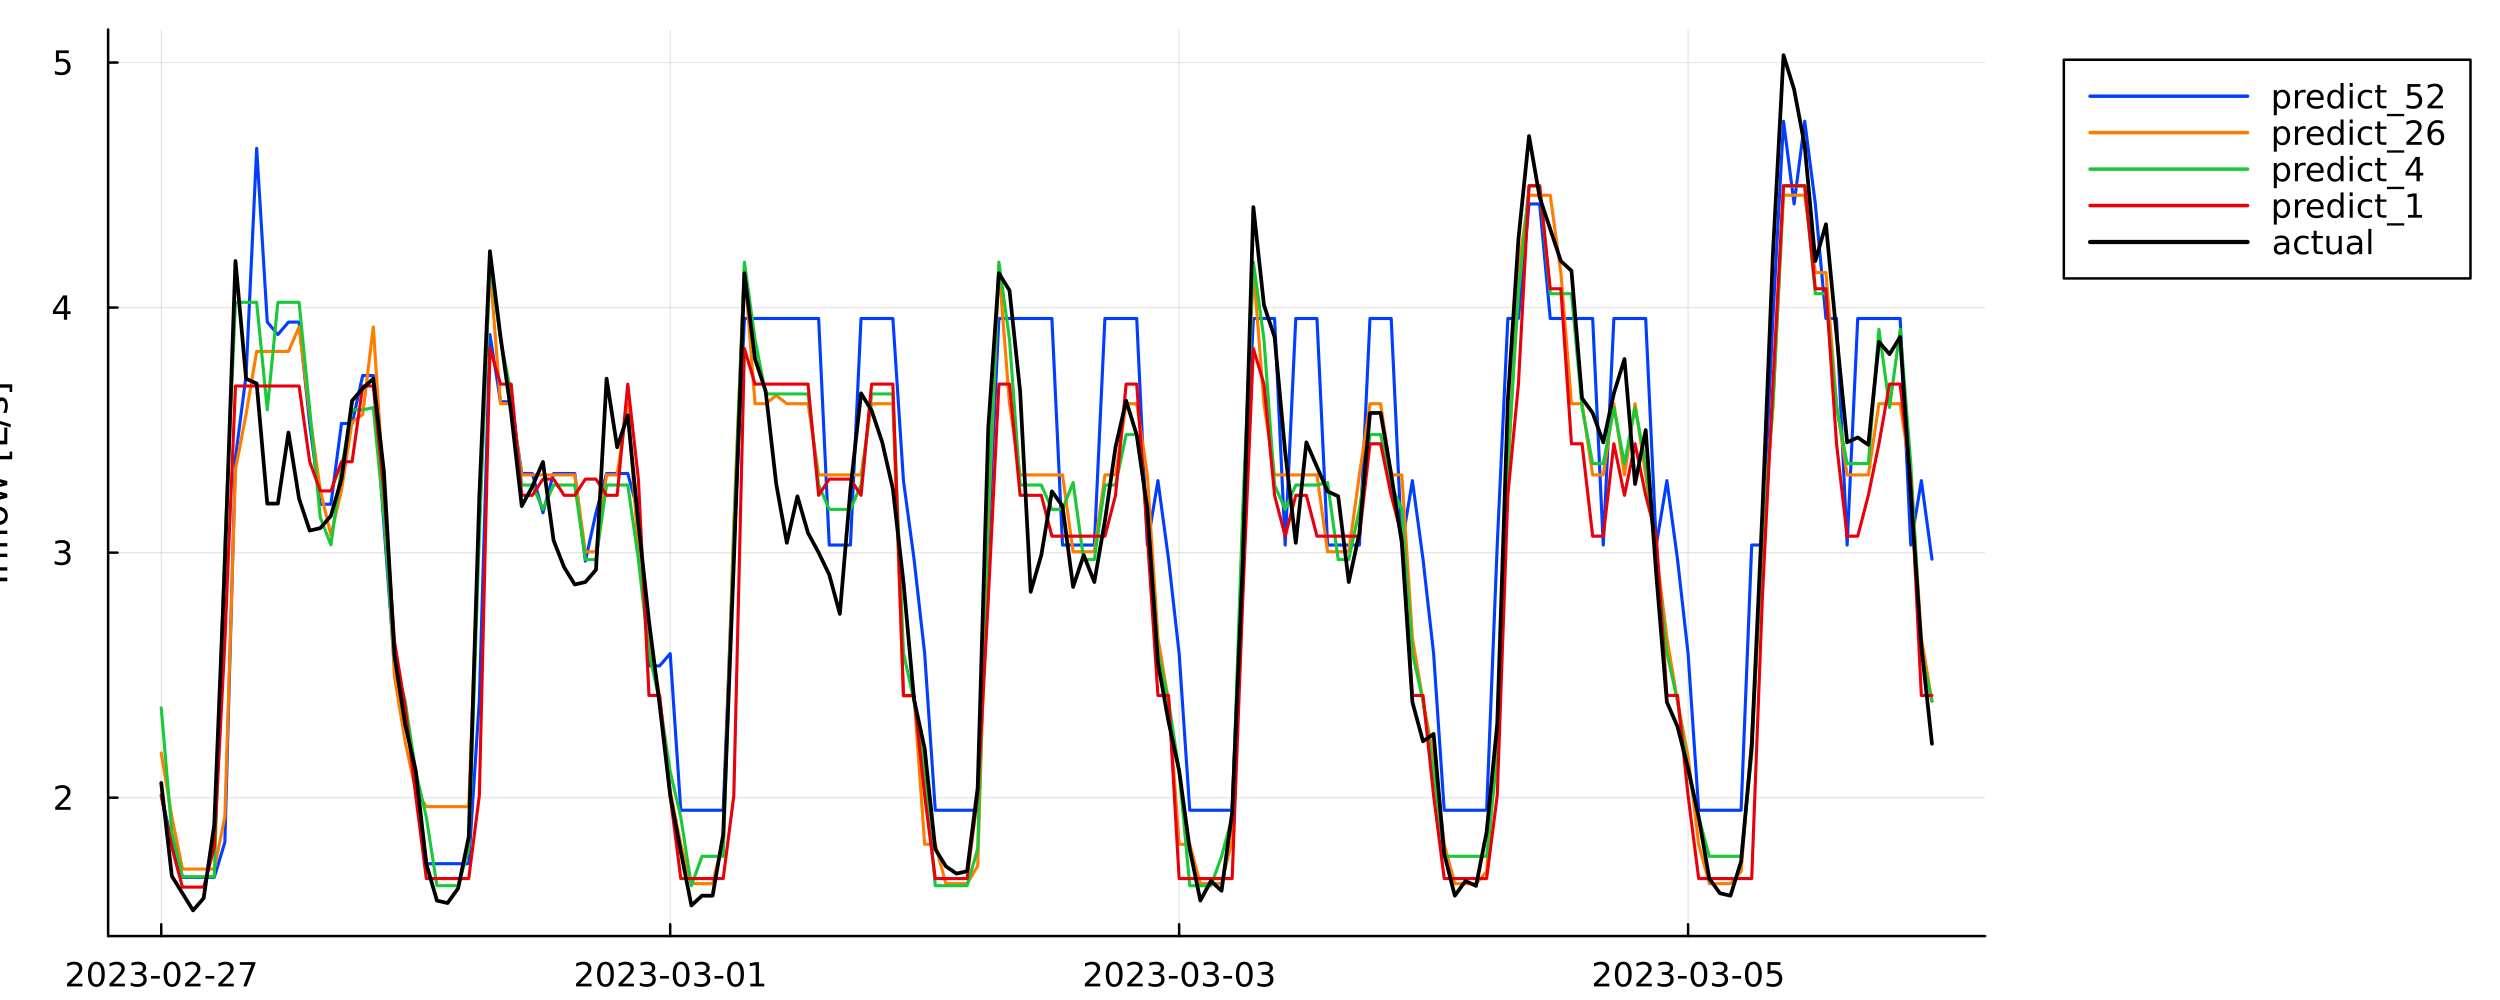 <?xml version="1.0" encoding="utf-8"?>
<svg xmlns="http://www.w3.org/2000/svg" xmlns:xlink="http://www.w3.org/1999/xlink" width="1000" height="400" viewBox="0 0 4000 1600">
<rect x="0" y="0" width="4000" height="1600" fill="#333333" stroke="none"/>
<defs>
  <clipPath id="clip990">
    <rect x="0" y="0" width="4000" height="1600"/>
  </clipPath>
</defs>
<path clip-path="url(#clip990)" d="M0 1600 L4000 1600 L4000 0 L0 0  Z" fill="#ffffff" fill-rule="evenodd" fill-opacity="1"/>
<defs>
  <clipPath id="clip991">
    <rect x="800" y="0" width="2801" height="1600"/>
  </clipPath>
</defs>
<path clip-path="url(#clip990)" d="M172.993 1497.68 L3176.13 1497.68 L3176.13 47.244 L172.993 47.244  Z" fill="#ffffff" fill-rule="evenodd" fill-opacity="1"/>
<defs>
  <clipPath id="clip992">
    <rect x="172" y="47" width="3004" height="1451"/>
  </clipPath>
</defs>
<polyline clip-path="url(#clip992)" style="stroke:#000000; stroke-linecap:round; stroke-linejoin:round; stroke-width:2; stroke-opacity:0.1; fill:none" points="257.988,1497.68 257.988,47.244 "/>
<polyline clip-path="url(#clip992)" style="stroke:#000000; stroke-linecap:round; stroke-linejoin:round; stroke-width:2; stroke-opacity:0.1; fill:none" points="1072.31,1497.68 1072.31,47.244 "/>
<polyline clip-path="url(#clip992)" style="stroke:#000000; stroke-linecap:round; stroke-linejoin:round; stroke-width:2; stroke-opacity:0.1; fill:none" points="1886.63,1497.68 1886.63,47.244 "/>
<polyline clip-path="url(#clip992)" style="stroke:#000000; stroke-linecap:round; stroke-linejoin:round; stroke-width:2; stroke-opacity:0.1; fill:none" points="2700.94,1497.68 2700.94,47.244 "/>
<polyline clip-path="url(#clip990)" style="stroke:#000000; stroke-linecap:round; stroke-linejoin:round; stroke-width:4; stroke-opacity:1; fill:none" points="172.993,1497.68 3176.13,1497.68 "/>
<polyline clip-path="url(#clip990)" style="stroke:#000000; stroke-linecap:round; stroke-linejoin:round; stroke-width:4; stroke-opacity:1; fill:none" points="257.988,1497.68 257.988,1478.78 "/>
<polyline clip-path="url(#clip990)" style="stroke:#000000; stroke-linecap:round; stroke-linejoin:round; stroke-width:4; stroke-opacity:1; fill:none" points="1072.31,1497.68 1072.31,1478.78 "/>
<polyline clip-path="url(#clip990)" style="stroke:#000000; stroke-linecap:round; stroke-linejoin:round; stroke-width:4; stroke-opacity:1; fill:none" points="1886.63,1497.68 1886.63,1478.78 "/>
<polyline clip-path="url(#clip990)" style="stroke:#000000; stroke-linecap:round; stroke-linejoin:round; stroke-width:4; stroke-opacity:1; fill:none" points="2700.94,1497.68 2700.94,1478.78 "/>
<path clip-path="url(#clip990)" d="M113.575 1573.85 L131.934 1573.85 L131.934 1578.28 L107.246 1578.28 L107.246 1573.85 Q110.241 1570.75 115.397 1565.55 Q120.58 1560.31 121.908 1558.8 Q124.434 1555.96 125.423 1554.01 Q126.439 1552.03 126.439 1550.13 Q126.439 1547.03 124.252 1545.08 Q122.09 1543.12 118.601 1543.12 Q116.127 1543.12 113.366 1543.98 Q110.632 1544.84 107.507 1546.59 L107.507 1541.27 Q110.684 1540 113.444 1539.35 Q116.205 1538.7 118.496 1538.7 Q124.538 1538.7 128.132 1541.72 Q131.726 1544.74 131.726 1549.79 Q131.726 1552.19 130.814 1554.35 Q129.929 1556.48 127.559 1559.4 Q126.908 1560.15 123.418 1563.77 Q119.929 1567.37 113.575 1573.85 Z" fill="#000000" fill-rule="nonzero" fill-opacity="1" /><path clip-path="url(#clip990)" d="M154.225 1542.86 Q150.163 1542.86 148.106 1546.87 Q146.074 1550.86 146.074 1558.88 Q146.074 1566.87 148.106 1570.88 Q150.163 1574.87 154.225 1574.87 Q158.314 1574.87 160.345 1570.88 Q162.402 1566.87 162.402 1558.88 Q162.402 1550.86 160.345 1546.87 Q158.314 1542.86 154.225 1542.86 M154.225 1538.7 Q160.762 1538.7 164.199 1543.88 Q167.663 1549.04 167.663 1558.88 Q167.663 1568.7 164.199 1573.88 Q160.762 1579.04 154.225 1579.04 Q147.689 1579.04 144.225 1573.88 Q140.788 1568.7 140.788 1558.88 Q140.788 1549.04 144.225 1543.88 Q147.689 1538.7 154.225 1538.7 Z" fill="#000000" fill-rule="nonzero" fill-opacity="1" /><path clip-path="url(#clip990)" d="M181.439 1573.85 L199.798 1573.85 L199.798 1578.28 L175.111 1578.28 L175.111 1573.85 Q178.105 1570.75 183.262 1565.55 Q188.444 1560.31 189.772 1558.8 Q192.298 1555.96 193.288 1554.01 Q194.303 1552.03 194.303 1550.13 Q194.303 1547.03 192.116 1545.08 Q189.954 1543.12 186.465 1543.12 Q183.991 1543.12 181.23 1543.98 Q178.496 1544.84 175.371 1546.59 L175.371 1541.27 Q178.548 1540 181.309 1539.35 Q184.069 1538.7 186.361 1538.7 Q192.402 1538.7 195.996 1541.72 Q199.59 1544.74 199.59 1549.79 Q199.59 1552.19 198.678 1554.35 Q197.793 1556.48 195.423 1559.4 Q194.772 1560.15 191.282 1563.77 Q187.793 1567.37 181.439 1573.85 Z" fill="#000000" fill-rule="nonzero" fill-opacity="1" /><path clip-path="url(#clip990)" d="M226.777 1557.32 Q230.553 1558.12 232.662 1560.68 Q234.798 1563.23 234.798 1566.98 Q234.798 1572.73 230.84 1575.88 Q226.881 1579.04 219.59 1579.04 Q217.142 1579.04 214.538 1578.54 Q211.959 1578.07 209.199 1577.11 L209.199 1572.03 Q211.387 1573.31 213.991 1573.96 Q216.595 1574.61 219.433 1574.61 Q224.381 1574.61 226.959 1572.65 Q229.564 1570.7 229.564 1566.98 Q229.564 1563.54 227.142 1561.61 Q224.746 1559.66 220.449 1559.66 L215.918 1559.66 L215.918 1555.34 L220.657 1555.34 Q224.538 1555.34 226.595 1553.8 Q228.652 1552.24 228.652 1549.32 Q228.652 1546.33 226.517 1544.74 Q224.407 1543.12 220.449 1543.12 Q218.288 1543.12 215.814 1543.59 Q213.34 1544.06 210.371 1545.05 L210.371 1540.36 Q213.366 1539.53 215.97 1539.11 Q218.6 1538.7 220.918 1538.7 Q226.907 1538.7 230.397 1541.43 Q233.886 1544.14 233.886 1548.77 Q233.886 1552 232.037 1554.24 Q230.189 1556.46 226.777 1557.32 Z" fill="#000000" fill-rule="nonzero" fill-opacity="1" /><path clip-path="url(#clip990)" d="M241.673 1561.54 L255.709 1561.54 L255.709 1565.81 L241.673 1565.81 L241.673 1561.54 Z" fill="#000000" fill-rule="nonzero" fill-opacity="1" /><path clip-path="url(#clip990)" d="M275.266 1542.86 Q271.204 1542.86 269.147 1546.87 Q267.115 1550.86 267.115 1558.88 Q267.115 1566.87 269.147 1570.88 Q271.204 1574.87 275.266 1574.87 Q279.355 1574.87 281.386 1570.88 Q283.443 1566.87 283.443 1558.88 Q283.443 1550.86 281.386 1546.87 Q279.355 1542.86 275.266 1542.86 M275.266 1538.7 Q281.803 1538.7 285.24 1543.88 Q288.704 1549.04 288.704 1558.88 Q288.704 1568.7 285.24 1573.88 Q281.803 1579.04 275.266 1579.04 Q268.73 1579.04 265.266 1573.88 Q261.829 1568.7 261.829 1558.88 Q261.829 1549.04 265.266 1543.88 Q268.73 1538.7 275.266 1538.7 Z" fill="#000000" fill-rule="nonzero" fill-opacity="1" /><path clip-path="url(#clip990)" d="M302.48 1573.85 L320.839 1573.85 L320.839 1578.28 L296.152 1578.28 L296.152 1573.85 Q299.146 1570.75 304.303 1565.55 Q309.485 1560.31 310.813 1558.8 Q313.339 1555.96 314.329 1554.01 Q315.344 1552.03 315.344 1550.13 Q315.344 1547.03 313.157 1545.08 Q310.995 1543.12 307.506 1543.12 Q305.032 1543.12 302.271 1543.98 Q299.537 1544.84 296.412 1546.59 L296.412 1541.27 Q299.589 1540 302.35 1539.35 Q305.11 1538.7 307.402 1538.7 Q313.443 1538.7 317.037 1541.72 Q320.631 1544.74 320.631 1549.79 Q320.631 1552.19 319.719 1554.35 Q318.834 1556.48 316.464 1559.4 Q315.813 1560.15 312.323 1563.77 Q308.834 1567.37 302.48 1573.85 Z" fill="#000000" fill-rule="nonzero" fill-opacity="1" /><path clip-path="url(#clip990)" d="M328.782 1561.54 L342.818 1561.54 L342.818 1565.81 L328.782 1565.81 L328.782 1561.54 Z" fill="#000000" fill-rule="nonzero" fill-opacity="1" /><path clip-path="url(#clip990)" d="M355.657 1573.85 L374.016 1573.85 L374.016 1578.28 L349.329 1578.28 L349.329 1573.85 Q352.323 1570.75 357.48 1565.55 Q362.662 1560.31 363.99 1558.8 Q366.516 1555.96 367.505 1554.01 Q368.521 1552.03 368.521 1550.13 Q368.521 1547.03 366.334 1545.08 Q364.172 1543.12 360.683 1543.12 Q358.209 1543.12 355.448 1543.98 Q352.714 1544.84 349.589 1546.59 L349.589 1541.27 Q352.766 1540 355.526 1539.35 Q358.287 1538.7 360.578 1538.7 Q366.62 1538.7 370.214 1541.72 Q373.808 1544.74 373.808 1549.79 Q373.808 1552.19 372.896 1554.35 Q372.011 1556.48 369.641 1559.4 Q368.99 1560.15 365.5 1563.77 Q362.011 1567.37 355.657 1573.85 Z" fill="#000000" fill-rule="nonzero" fill-opacity="1" /><path clip-path="url(#clip990)" d="M383.729 1539.4 L408.729 1539.4 L408.729 1541.64 L394.615 1578.28 L389.12 1578.28 L402.401 1543.83 L383.729 1543.83 L383.729 1539.4 Z" fill="#000000" fill-rule="nonzero" fill-opacity="1" /><path clip-path="url(#clip990)" d="M928.076 1573.85 L946.435 1573.85 L946.435 1578.28 L921.747 1578.28 L921.747 1573.85 Q924.742 1570.75 929.898 1565.55 Q935.081 1560.31 936.409 1558.8 Q938.935 1555.96 939.924 1554.01 Q940.94 1552.03 940.94 1550.13 Q940.94 1547.03 938.753 1545.08 Q936.591 1543.12 933.102 1543.12 Q930.628 1543.12 927.867 1543.98 Q925.133 1544.84 922.008 1546.59 L922.008 1541.27 Q925.185 1540 927.945 1539.35 Q930.706 1538.7 932.997 1538.7 Q939.039 1538.7 942.633 1541.72 Q946.226 1544.74 946.226 1549.79 Q946.226 1552.19 945.315 1554.35 Q944.43 1556.48 942.06 1559.4 Q941.409 1560.15 937.919 1563.77 Q934.43 1567.37 928.076 1573.85 Z" fill="#000000" fill-rule="nonzero" fill-opacity="1" /><path clip-path="url(#clip990)" d="M968.726 1542.86 Q964.664 1542.86 962.607 1546.87 Q960.575 1550.86 960.575 1558.88 Q960.575 1566.87 962.607 1570.88 Q964.664 1574.87 968.726 1574.87 Q972.815 1574.87 974.846 1570.88 Q976.903 1566.87 976.903 1558.88 Q976.903 1550.86 974.846 1546.87 Q972.815 1542.86 968.726 1542.86 M968.726 1538.7 Q975.263 1538.7 978.7 1543.88 Q982.164 1549.04 982.164 1558.88 Q982.164 1568.7 978.7 1573.88 Q975.263 1579.04 968.726 1579.04 Q962.19 1579.04 958.726 1573.88 Q955.289 1568.7 955.289 1558.88 Q955.289 1549.04 958.726 1543.88 Q962.19 1538.7 968.726 1538.7 Z" fill="#000000" fill-rule="nonzero" fill-opacity="1" /><path clip-path="url(#clip990)" d="M995.94 1573.85 L1014.3 1573.85 L1014.3 1578.28 L989.612 1578.28 L989.612 1573.85 Q992.606 1570.75 997.763 1565.55 Q1002.94 1560.31 1004.27 1558.8 Q1006.8 1555.96 1007.79 1554.01 Q1008.8 1552.03 1008.8 1550.13 Q1008.8 1547.03 1006.62 1545.08 Q1004.46 1543.12 1000.97 1543.12 Q998.492 1543.12 995.731 1543.98 Q992.997 1544.84 989.872 1546.59 L989.872 1541.27 Q993.049 1540 995.81 1539.35 Q998.57 1538.7 1000.86 1538.7 Q1006.9 1538.7 1010.5 1541.72 Q1014.09 1544.74 1014.09 1549.79 Q1014.09 1552.19 1013.18 1554.35 Q1012.29 1556.48 1009.92 1559.4 Q1009.27 1560.15 1005.78 1563.77 Q1002.29 1567.37 995.94 1573.85 Z" fill="#000000" fill-rule="nonzero" fill-opacity="1" /><path clip-path="url(#clip990)" d="M1041.28 1557.32 Q1045.05 1558.12 1047.16 1560.68 Q1049.3 1563.23 1049.3 1566.98 Q1049.3 1572.73 1045.34 1575.88 Q1041.38 1579.04 1034.09 1579.04 Q1031.64 1579.04 1029.04 1578.54 Q1026.46 1578.07 1023.7 1577.11 L1023.7 1572.03 Q1025.89 1573.31 1028.49 1573.96 Q1031.1 1574.61 1033.93 1574.61 Q1038.88 1574.61 1041.46 1572.65 Q1044.06 1570.7 1044.06 1566.98 Q1044.06 1563.54 1041.64 1561.61 Q1039.25 1559.66 1034.95 1559.66 L1030.42 1559.66 L1030.42 1555.34 L1035.16 1555.34 Q1039.04 1555.34 1041.1 1553.8 Q1043.15 1552.24 1043.15 1549.32 Q1043.15 1546.33 1041.02 1544.74 Q1038.91 1543.12 1034.95 1543.12 Q1032.79 1543.12 1030.31 1543.59 Q1027.84 1544.06 1024.87 1545.05 L1024.87 1540.36 Q1027.87 1539.53 1030.47 1539.11 Q1033.1 1538.7 1035.42 1538.7 Q1041.41 1538.7 1044.9 1541.43 Q1048.39 1544.14 1048.39 1548.77 Q1048.39 1552 1046.54 1554.24 Q1044.69 1556.46 1041.28 1557.32 Z" fill="#000000" fill-rule="nonzero" fill-opacity="1" /><path clip-path="url(#clip990)" d="M1056.17 1561.54 L1070.21 1561.54 L1070.21 1565.81 L1056.17 1565.81 L1056.17 1561.54 Z" fill="#000000" fill-rule="nonzero" fill-opacity="1" /><path clip-path="url(#clip990)" d="M1089.77 1542.86 Q1085.7 1542.86 1083.65 1546.87 Q1081.62 1550.86 1081.62 1558.88 Q1081.62 1566.87 1083.65 1570.88 Q1085.7 1574.87 1089.77 1574.87 Q1093.86 1574.87 1095.89 1570.88 Q1097.94 1566.87 1097.94 1558.88 Q1097.94 1550.86 1095.89 1546.87 Q1093.86 1542.86 1089.77 1542.86 M1089.77 1538.7 Q1096.3 1538.7 1099.74 1543.88 Q1103.2 1549.04 1103.2 1558.88 Q1103.2 1568.7 1099.74 1573.88 Q1096.3 1579.04 1089.77 1579.04 Q1083.23 1579.04 1079.77 1573.88 Q1076.33 1568.7 1076.33 1558.88 Q1076.33 1549.04 1079.77 1543.88 Q1083.23 1538.7 1089.77 1538.7 Z" fill="#000000" fill-rule="nonzero" fill-opacity="1" /><path clip-path="url(#clip990)" d="M1128.39 1557.32 Q1132.16 1558.12 1134.27 1560.68 Q1136.41 1563.23 1136.41 1566.98 Q1136.41 1572.73 1132.45 1575.88 Q1128.49 1579.04 1121.2 1579.04 Q1118.75 1579.04 1116.15 1578.54 Q1113.57 1578.07 1110.81 1577.11 L1110.81 1572.03 Q1113 1573.31 1115.6 1573.96 Q1118.2 1574.61 1121.04 1574.61 Q1125.99 1574.61 1128.57 1572.65 Q1131.17 1570.7 1131.17 1566.98 Q1131.17 1563.54 1128.75 1561.61 Q1126.36 1559.66 1122.06 1559.66 L1117.53 1559.66 L1117.53 1555.34 L1122.27 1555.34 Q1126.15 1555.34 1128.2 1553.8 Q1130.26 1552.24 1130.26 1549.32 Q1130.26 1546.33 1128.13 1544.74 Q1126.02 1543.12 1122.06 1543.12 Q1119.9 1543.12 1117.42 1543.59 Q1114.95 1544.06 1111.98 1545.05 L1111.98 1540.36 Q1114.98 1539.53 1117.58 1539.11 Q1120.21 1538.7 1122.53 1538.7 Q1128.52 1538.7 1132.01 1541.43 Q1135.5 1544.14 1135.5 1548.77 Q1135.5 1552 1133.65 1554.24 Q1131.8 1556.46 1128.39 1557.32 Z" fill="#000000" fill-rule="nonzero" fill-opacity="1" /><path clip-path="url(#clip990)" d="M1143.28 1561.54 L1157.32 1561.54 L1157.32 1565.81 L1143.28 1565.81 L1143.28 1561.54 Z" fill="#000000" fill-rule="nonzero" fill-opacity="1" /><path clip-path="url(#clip990)" d="M1176.88 1542.86 Q1172.81 1542.86 1170.76 1546.87 Q1168.73 1550.86 1168.73 1558.88 Q1168.73 1566.87 1170.76 1570.88 Q1172.81 1574.87 1176.88 1574.87 Q1180.96 1574.87 1183 1570.88 Q1185.05 1566.87 1185.05 1558.88 Q1185.05 1550.86 1183 1546.87 Q1180.96 1542.86 1176.88 1542.86 M1176.88 1538.7 Q1183.41 1538.7 1186.85 1543.88 Q1190.31 1549.04 1190.31 1558.88 Q1190.31 1568.7 1186.85 1573.88 Q1183.41 1579.04 1176.88 1579.04 Q1170.34 1579.04 1166.88 1573.88 Q1163.44 1568.7 1163.44 1558.88 Q1163.44 1549.04 1166.88 1543.88 Q1170.34 1538.7 1176.88 1538.7 Z" fill="#000000" fill-rule="nonzero" fill-opacity="1" /><path clip-path="url(#clip990)" d="M1200.47 1573.85 L1209.06 1573.85 L1209.06 1544.19 L1199.71 1546.07 L1199.71 1541.27 L1209.01 1539.4 L1214.27 1539.4 L1214.27 1573.85 L1222.87 1573.85 L1222.87 1578.28 L1200.47 1578.28 L1200.47 1573.85 Z" fill="#000000" fill-rule="nonzero" fill-opacity="1" /><path clip-path="url(#clip990)" d="M1742.07 1573.85 L1760.43 1573.85 L1760.43 1578.28 L1735.74 1578.28 L1735.74 1573.85 Q1738.74 1570.75 1743.89 1565.55 Q1749.07 1560.31 1750.4 1558.8 Q1752.93 1555.96 1753.92 1554.01 Q1754.93 1552.03 1754.93 1550.13 Q1754.93 1547.03 1752.75 1545.08 Q1750.58 1543.12 1747.09 1543.12 Q1744.62 1543.12 1741.86 1543.98 Q1739.13 1544.84 1736 1546.59 L1736 1541.27 Q1739.18 1540 1741.94 1539.35 Q1744.7 1538.7 1746.99 1538.7 Q1753.03 1538.7 1756.63 1541.72 Q1760.22 1544.74 1760.22 1549.79 Q1760.22 1552.19 1759.31 1554.35 Q1758.42 1556.48 1756.05 1559.4 Q1755.4 1560.15 1751.91 1563.77 Q1748.42 1567.37 1742.07 1573.85 Z" fill="#000000" fill-rule="nonzero" fill-opacity="1" /><path clip-path="url(#clip990)" d="M1782.72 1542.86 Q1778.66 1542.86 1776.6 1546.87 Q1774.57 1550.86 1774.57 1558.88 Q1774.57 1566.87 1776.6 1570.88 Q1778.66 1574.87 1782.72 1574.87 Q1786.81 1574.87 1788.84 1570.88 Q1790.9 1566.87 1790.9 1558.88 Q1790.9 1550.86 1788.84 1546.87 Q1786.81 1542.86 1782.72 1542.86 M1782.72 1538.7 Q1789.26 1538.7 1792.69 1543.88 Q1796.16 1549.04 1796.16 1558.88 Q1796.16 1568.7 1792.69 1573.88 Q1789.26 1579.04 1782.72 1579.04 Q1776.18 1579.04 1772.72 1573.88 Q1769.28 1568.7 1769.28 1558.88 Q1769.28 1549.04 1772.72 1543.88 Q1776.18 1538.7 1782.72 1538.7 Z" fill="#000000" fill-rule="nonzero" fill-opacity="1" /><path clip-path="url(#clip990)" d="M1809.93 1573.85 L1828.29 1573.85 L1828.29 1578.28 L1803.6 1578.28 L1803.6 1573.85 Q1806.6 1570.75 1811.76 1565.55 Q1816.94 1560.31 1818.27 1558.8 Q1820.79 1555.96 1821.78 1554.01 Q1822.8 1552.03 1822.8 1550.13 Q1822.8 1547.03 1820.61 1545.08 Q1818.45 1543.12 1814.96 1543.12 Q1812.48 1543.12 1809.72 1543.98 Q1806.99 1544.84 1803.87 1546.59 L1803.87 1541.27 Q1807.04 1540 1809.8 1539.35 Q1812.56 1538.7 1814.85 1538.7 Q1820.9 1538.7 1824.49 1541.72 Q1828.08 1544.74 1828.08 1549.79 Q1828.08 1552.19 1827.17 1554.35 Q1826.29 1556.48 1823.92 1559.4 Q1823.27 1560.15 1819.78 1563.77 Q1816.29 1567.37 1809.93 1573.85 Z" fill="#000000" fill-rule="nonzero" fill-opacity="1" /><path clip-path="url(#clip990)" d="M1855.27 1557.32 Q1859.05 1558.12 1861.16 1560.68 Q1863.29 1563.23 1863.29 1566.98 Q1863.29 1572.73 1859.33 1575.88 Q1855.38 1579.04 1848.08 1579.04 Q1845.64 1579.04 1843.03 1578.54 Q1840.45 1578.07 1837.69 1577.11 L1837.69 1572.03 Q1839.88 1573.31 1842.48 1573.96 Q1845.09 1574.61 1847.93 1574.61 Q1852.88 1574.61 1855.45 1572.65 Q1858.06 1570.7 1858.06 1566.98 Q1858.06 1563.54 1855.64 1561.61 Q1853.24 1559.66 1848.94 1559.66 L1844.41 1559.66 L1844.41 1555.34 L1849.15 1555.34 Q1853.03 1555.34 1855.09 1553.8 Q1857.15 1552.24 1857.15 1549.32 Q1857.15 1546.33 1855.01 1544.74 Q1852.9 1543.12 1848.94 1543.12 Q1846.78 1543.12 1844.31 1543.59 Q1841.83 1544.06 1838.87 1545.05 L1838.87 1540.36 Q1841.86 1539.53 1844.46 1539.11 Q1847.09 1538.7 1849.41 1538.7 Q1855.4 1538.7 1858.89 1541.43 Q1862.38 1544.14 1862.38 1548.77 Q1862.38 1552 1860.53 1554.24 Q1858.68 1556.46 1855.27 1557.32 Z" fill="#000000" fill-rule="nonzero" fill-opacity="1" /><path clip-path="url(#clip990)" d="M1870.17 1561.54 L1884.2 1561.54 L1884.2 1565.81 L1870.17 1565.81 L1870.17 1561.54 Z" fill="#000000" fill-rule="nonzero" fill-opacity="1" /><path clip-path="url(#clip990)" d="M1903.76 1542.86 Q1899.7 1542.86 1897.64 1546.87 Q1895.61 1550.86 1895.61 1558.88 Q1895.61 1566.87 1897.64 1570.88 Q1899.7 1574.87 1903.76 1574.87 Q1907.85 1574.87 1909.88 1570.88 Q1911.94 1566.87 1911.94 1558.88 Q1911.94 1550.86 1909.88 1546.87 Q1907.85 1542.86 1903.76 1542.86 M1903.76 1538.7 Q1910.3 1538.7 1913.73 1543.88 Q1917.2 1549.04 1917.2 1558.88 Q1917.2 1568.7 1913.73 1573.88 Q1910.3 1579.04 1903.76 1579.04 Q1897.22 1579.04 1893.76 1573.88 Q1890.32 1568.7 1890.32 1558.88 Q1890.32 1549.04 1893.76 1543.88 Q1897.22 1538.7 1903.76 1538.7 Z" fill="#000000" fill-rule="nonzero" fill-opacity="1" /><path clip-path="url(#clip990)" d="M1942.38 1557.32 Q1946.16 1558.12 1948.27 1560.68 Q1950.4 1563.23 1950.4 1566.98 Q1950.4 1572.73 1946.44 1575.88 Q1942.48 1579.04 1935.19 1579.04 Q1932.74 1579.04 1930.14 1578.54 Q1927.56 1578.07 1924.8 1577.11 L1924.8 1572.03 Q1926.99 1573.31 1929.59 1573.96 Q1932.2 1574.61 1935.04 1574.61 Q1939.98 1574.61 1942.56 1572.65 Q1945.17 1570.7 1945.17 1566.98 Q1945.17 1563.54 1942.74 1561.61 Q1940.35 1559.66 1936.05 1559.66 L1931.52 1559.66 L1931.52 1555.34 L1936.26 1555.34 Q1940.14 1555.34 1942.2 1553.8 Q1944.26 1552.24 1944.26 1549.32 Q1944.26 1546.33 1942.12 1544.74 Q1940.01 1543.12 1936.05 1543.12 Q1933.89 1543.12 1931.42 1543.59 Q1928.94 1544.06 1925.97 1545.05 L1925.97 1540.36 Q1928.97 1539.53 1931.57 1539.11 Q1934.2 1538.7 1936.52 1538.7 Q1942.51 1538.7 1946 1541.43 Q1949.49 1544.14 1949.49 1548.77 Q1949.49 1552 1947.64 1554.24 Q1945.79 1556.46 1942.38 1557.32 Z" fill="#000000" fill-rule="nonzero" fill-opacity="1" /><path clip-path="url(#clip990)" d="M1957.28 1561.54 L1971.31 1561.54 L1971.31 1565.81 L1957.28 1565.81 L1957.28 1561.54 Z" fill="#000000" fill-rule="nonzero" fill-opacity="1" /><path clip-path="url(#clip990)" d="M1990.87 1542.86 Q1986.81 1542.86 1984.75 1546.87 Q1982.72 1550.86 1982.72 1558.88 Q1982.72 1566.87 1984.75 1570.88 Q1986.81 1574.87 1990.87 1574.87 Q1994.96 1574.87 1996.99 1570.88 Q1999.05 1566.87 1999.05 1558.88 Q1999.05 1550.86 1996.99 1546.87 Q1994.96 1542.86 1990.87 1542.86 M1990.87 1538.7 Q1997.41 1538.7 2000.84 1543.88 Q2004.31 1549.04 2004.31 1558.88 Q2004.31 1568.7 2000.84 1573.88 Q1997.41 1579.04 1990.87 1579.04 Q1984.33 1579.04 1980.87 1573.88 Q1977.43 1568.7 1977.43 1558.88 Q1977.43 1549.04 1980.87 1543.88 Q1984.33 1538.7 1990.87 1538.7 Z" fill="#000000" fill-rule="nonzero" fill-opacity="1" /><path clip-path="url(#clip990)" d="M2029.49 1557.32 Q2033.27 1558.12 2035.37 1560.68 Q2037.51 1563.23 2037.51 1566.98 Q2037.51 1572.73 2033.55 1575.88 Q2029.59 1579.04 2022.3 1579.04 Q2019.85 1579.04 2017.25 1578.54 Q2014.67 1578.07 2011.91 1577.11 L2011.91 1572.03 Q2014.1 1573.31 2016.7 1573.96 Q2019.31 1574.61 2022.15 1574.61 Q2027.09 1574.61 2029.67 1572.65 Q2032.28 1570.7 2032.28 1566.98 Q2032.28 1563.54 2029.85 1561.61 Q2027.46 1559.66 2023.16 1559.66 L2018.63 1559.66 L2018.63 1555.34 L2023.37 1555.34 Q2027.25 1555.34 2029.31 1553.8 Q2031.36 1552.24 2031.36 1549.32 Q2031.36 1546.33 2029.23 1544.74 Q2027.12 1543.12 2023.16 1543.12 Q2021 1543.12 2018.53 1543.59 Q2016.05 1544.06 2013.08 1545.05 L2013.08 1540.36 Q2016.08 1539.53 2018.68 1539.11 Q2021.31 1538.7 2023.63 1538.7 Q2029.62 1538.7 2033.11 1541.43 Q2036.6 1544.14 2036.6 1548.77 Q2036.6 1552 2034.75 1554.24 Q2032.9 1556.46 2029.49 1557.32 Z" fill="#000000" fill-rule="nonzero" fill-opacity="1" /><path clip-path="url(#clip990)" d="M2556.58 1573.85 L2574.94 1573.85 L2574.94 1578.28 L2550.25 1578.28 L2550.25 1573.85 Q2553.25 1570.75 2558.41 1565.55 Q2563.59 1560.31 2564.92 1558.8 Q2567.44 1555.96 2568.43 1554.01 Q2569.45 1552.03 2569.45 1550.13 Q2569.45 1547.03 2567.26 1545.08 Q2565.1 1543.12 2561.61 1543.12 Q2559.13 1543.12 2556.37 1543.98 Q2553.64 1544.84 2550.52 1546.59 L2550.52 1541.27 Q2553.69 1540 2556.45 1539.35 Q2559.21 1538.7 2561.5 1538.7 Q2567.55 1538.7 2571.14 1541.72 Q2574.73 1544.74 2574.73 1549.79 Q2574.73 1552.19 2573.82 1554.35 Q2572.94 1556.48 2570.57 1559.4 Q2569.92 1560.15 2566.43 1563.77 Q2562.94 1567.37 2556.58 1573.85 Z" fill="#000000" fill-rule="nonzero" fill-opacity="1" /><path clip-path="url(#clip990)" d="M2597.23 1542.86 Q2593.17 1542.86 2591.11 1546.87 Q2589.08 1550.86 2589.08 1558.88 Q2589.08 1566.87 2591.11 1570.88 Q2593.17 1574.87 2597.23 1574.87 Q2601.32 1574.87 2603.35 1570.88 Q2605.41 1566.87 2605.41 1558.88 Q2605.41 1550.86 2603.35 1546.87 Q2601.32 1542.86 2597.23 1542.86 M2597.23 1538.7 Q2603.77 1538.7 2607.21 1543.88 Q2610.67 1549.04 2610.67 1558.88 Q2610.67 1568.7 2607.21 1573.88 Q2603.77 1579.04 2597.23 1579.04 Q2590.7 1579.04 2587.23 1573.88 Q2583.8 1568.7 2583.8 1558.88 Q2583.8 1549.04 2587.23 1543.88 Q2590.7 1538.7 2597.23 1538.7 Z" fill="#000000" fill-rule="nonzero" fill-opacity="1" /><path clip-path="url(#clip990)" d="M2624.45 1573.85 L2642.81 1573.85 L2642.81 1578.28 L2618.12 1578.28 L2618.12 1573.85 Q2621.11 1570.75 2626.27 1565.55 Q2631.45 1560.31 2632.78 1558.8 Q2635.31 1555.96 2636.3 1554.01 Q2637.31 1552.03 2637.31 1550.13 Q2637.31 1547.03 2635.12 1545.08 Q2632.96 1543.12 2629.47 1543.12 Q2627 1543.12 2624.24 1543.98 Q2621.5 1544.84 2618.38 1546.59 L2618.38 1541.27 Q2621.56 1540 2624.32 1539.35 Q2627.08 1538.7 2629.37 1538.7 Q2635.41 1538.7 2639 1541.72 Q2642.6 1544.74 2642.6 1549.79 Q2642.6 1552.19 2641.69 1554.35 Q2640.8 1556.48 2638.43 1559.4 Q2637.78 1560.15 2634.29 1563.77 Q2630.8 1567.37 2624.45 1573.85 Z" fill="#000000" fill-rule="nonzero" fill-opacity="1" /><path clip-path="url(#clip990)" d="M2669.79 1557.32 Q2673.56 1558.12 2675.67 1560.68 Q2677.81 1563.23 2677.81 1566.98 Q2677.81 1572.73 2673.85 1575.88 Q2669.89 1579.04 2662.6 1579.04 Q2660.15 1579.04 2657.55 1578.54 Q2654.97 1578.07 2652.21 1577.11 L2652.21 1572.03 Q2654.39 1573.31 2657 1573.96 Q2659.6 1574.61 2662.44 1574.61 Q2667.39 1574.61 2669.97 1572.65 Q2672.57 1570.7 2672.57 1566.98 Q2672.57 1563.54 2670.15 1561.61 Q2667.75 1559.66 2663.46 1559.66 L2658.93 1559.66 L2658.93 1555.34 L2663.67 1555.34 Q2667.55 1555.34 2669.6 1553.8 Q2671.66 1552.24 2671.66 1549.32 Q2671.66 1546.33 2669.52 1544.74 Q2667.42 1543.12 2663.46 1543.12 Q2661.3 1543.12 2658.82 1543.59 Q2656.35 1544.06 2653.38 1545.05 L2653.38 1540.36 Q2656.37 1539.53 2658.98 1539.11 Q2661.61 1538.7 2663.93 1538.7 Q2669.92 1538.7 2673.4 1541.43 Q2676.89 1544.14 2676.89 1548.77 Q2676.89 1552 2675.05 1554.24 Q2673.2 1556.46 2669.79 1557.32 Z" fill="#000000" fill-rule="nonzero" fill-opacity="1" /><path clip-path="url(#clip990)" d="M2684.68 1561.54 L2698.72 1561.54 L2698.72 1565.81 L2684.68 1565.81 L2684.68 1561.54 Z" fill="#000000" fill-rule="nonzero" fill-opacity="1" /><path clip-path="url(#clip990)" d="M2718.27 1542.86 Q2714.21 1542.86 2712.15 1546.87 Q2710.12 1550.86 2710.12 1558.88 Q2710.12 1566.87 2712.15 1570.88 Q2714.21 1574.87 2718.27 1574.87 Q2722.36 1574.87 2724.39 1570.88 Q2726.45 1566.87 2726.45 1558.88 Q2726.45 1550.86 2724.39 1546.87 Q2722.36 1542.86 2718.27 1542.86 M2718.27 1538.7 Q2724.81 1538.7 2728.25 1543.88 Q2731.71 1549.04 2731.71 1558.88 Q2731.71 1568.7 2728.25 1573.88 Q2724.81 1579.04 2718.27 1579.04 Q2711.74 1579.04 2708.27 1573.88 Q2704.84 1568.7 2704.84 1558.88 Q2704.84 1549.04 2708.27 1543.88 Q2711.74 1538.7 2718.27 1538.7 Z" fill="#000000" fill-rule="nonzero" fill-opacity="1" /><path clip-path="url(#clip990)" d="M2756.89 1557.32 Q2760.67 1558.12 2762.78 1560.68 Q2764.91 1563.23 2764.91 1566.98 Q2764.91 1572.73 2760.96 1575.88 Q2757 1579.04 2749.71 1579.04 Q2747.26 1579.04 2744.65 1578.54 Q2742.08 1578.07 2739.32 1577.11 L2739.32 1572.03 Q2741.5 1573.31 2744.11 1573.96 Q2746.71 1574.61 2749.55 1574.61 Q2754.5 1574.61 2757.08 1572.65 Q2759.68 1570.7 2759.68 1566.98 Q2759.68 1563.54 2757.26 1561.61 Q2754.86 1559.66 2750.57 1559.66 L2746.03 1559.66 L2746.03 1555.34 L2750.77 1555.34 Q2754.65 1555.34 2756.71 1553.8 Q2758.77 1552.24 2758.77 1549.32 Q2758.77 1546.33 2756.63 1544.74 Q2754.52 1543.12 2750.57 1543.12 Q2748.4 1543.12 2745.93 1543.59 Q2743.46 1544.06 2740.49 1545.05 L2740.49 1540.36 Q2743.48 1539.53 2746.09 1539.11 Q2748.72 1538.7 2751.03 1538.7 Q2757.02 1538.7 2760.51 1541.43 Q2764 1544.14 2764 1548.77 Q2764 1552 2762.15 1554.24 Q2760.31 1556.46 2756.89 1557.32 Z" fill="#000000" fill-rule="nonzero" fill-opacity="1" /><path clip-path="url(#clip990)" d="M2771.79 1561.54 L2785.83 1561.54 L2785.83 1565.81 L2771.79 1565.81 L2771.79 1561.54 Z" fill="#000000" fill-rule="nonzero" fill-opacity="1" /><path clip-path="url(#clip990)" d="M2805.38 1542.86 Q2801.32 1542.86 2799.26 1546.87 Q2797.23 1550.86 2797.23 1558.88 Q2797.23 1566.87 2799.26 1570.88 Q2801.32 1574.87 2805.38 1574.87 Q2809.47 1574.87 2811.5 1570.88 Q2813.56 1566.87 2813.56 1558.88 Q2813.56 1550.86 2811.5 1546.87 Q2809.47 1542.86 2805.38 1542.86 M2805.38 1538.7 Q2811.92 1538.7 2815.36 1543.88 Q2818.82 1549.04 2818.82 1558.88 Q2818.82 1568.7 2815.36 1573.88 Q2811.92 1579.04 2805.38 1579.04 Q2798.85 1579.04 2795.38 1573.88 Q2791.95 1568.7 2791.95 1558.88 Q2791.95 1549.04 2795.38 1543.88 Q2798.85 1538.7 2805.38 1538.7 Z" fill="#000000" fill-rule="nonzero" fill-opacity="1" /><path clip-path="url(#clip990)" d="M2828.12 1539.4 L2848.77 1539.4 L2848.77 1543.83 L2832.94 1543.83 L2832.94 1553.36 Q2834.08 1552.97 2835.23 1552.79 Q2836.37 1552.58 2837.52 1552.58 Q2844.03 1552.58 2847.83 1556.14 Q2851.63 1559.71 2851.63 1565.81 Q2851.63 1572.08 2847.73 1575.57 Q2843.82 1579.04 2836.71 1579.04 Q2834.26 1579.04 2831.71 1578.62 Q2829.19 1578.2 2826.48 1577.37 L2826.48 1572.08 Q2828.82 1573.36 2831.32 1573.98 Q2833.82 1574.61 2836.61 1574.61 Q2841.11 1574.61 2843.74 1572.24 Q2846.37 1569.87 2846.37 1565.81 Q2846.37 1561.74 2843.74 1559.37 Q2841.11 1557 2836.61 1557 Q2834.5 1557 2832.39 1557.47 Q2830.31 1557.94 2828.12 1558.93 L2828.12 1539.4 Z" fill="#000000" fill-rule="nonzero" fill-opacity="1" /><polyline clip-path="url(#clip992)" style="stroke:#000000; stroke-linecap:round; stroke-linejoin:round; stroke-width:2; stroke-opacity:0.1; fill:none" points="172.993,1276.28 3176.13,1276.28 "/>
<polyline clip-path="url(#clip992)" style="stroke:#000000; stroke-linecap:round; stroke-linejoin:round; stroke-width:2; stroke-opacity:0.1; fill:none" points="172.993,884.203 3176.13,884.203 "/>
<polyline clip-path="url(#clip992)" style="stroke:#000000; stroke-linecap:round; stroke-linejoin:round; stroke-width:2; stroke-opacity:0.1; fill:none" points="172.993,492.13 3176.13,492.13 "/>
<polyline clip-path="url(#clip992)" style="stroke:#000000; stroke-linecap:round; stroke-linejoin:round; stroke-width:2; stroke-opacity:0.1; fill:none" points="172.993,100.056 3176.13,100.056 "/>
<polyline clip-path="url(#clip990)" style="stroke:#000000; stroke-linecap:round; stroke-linejoin:round; stroke-width:4; stroke-opacity:1; fill:none" points="172.993,1497.68 172.993,47.244 "/>
<polyline clip-path="url(#clip990)" style="stroke:#000000; stroke-linecap:round; stroke-linejoin:round; stroke-width:4; stroke-opacity:1; fill:none" points="172.993,1276.28 188.008,1276.28 "/>
<polyline clip-path="url(#clip990)" style="stroke:#000000; stroke-linecap:round; stroke-linejoin:round; stroke-width:4; stroke-opacity:1; fill:none" points="172.993,884.203 188.008,884.203 "/>
<polyline clip-path="url(#clip990)" style="stroke:#000000; stroke-linecap:round; stroke-linejoin:round; stroke-width:4; stroke-opacity:1; fill:none" points="172.993,492.13 188.008,492.13 "/>
<polyline clip-path="url(#clip990)" style="stroke:#000000; stroke-linecap:round; stroke-linejoin:round; stroke-width:4; stroke-opacity:1; fill:none" points="172.993,100.056 188.008,100.056 "/>
<path clip-path="url(#clip990)" d="M94.634 1291.29 L112.993 1291.29 L112.993 1295.72 L88.306 1295.72 L88.306 1291.29 Q91.301 1288.19 96.457 1282.98 Q101.639 1277.75 102.967 1276.24 Q105.493 1273.4 106.483 1271.45 Q107.499 1269.47 107.499 1267.57 Q107.499 1264.47 105.311 1262.51 Q103.15 1260.56 99.66 1260.56 Q97.186 1260.56 94.426 1261.42 Q91.691 1262.28 88.566 1264.02 L88.566 1258.71 Q91.743 1257.44 94.504 1256.78 Q97.264 1256.13 99.556 1256.13 Q105.598 1256.13 109.191 1259.15 Q112.785 1262.17 112.785 1267.23 Q112.785 1269.62 111.874 1271.78 Q110.988 1273.92 108.618 1276.84 Q107.967 1277.59 104.478 1281.21 Q100.988 1284.8 94.634 1291.29 Z" fill="#000000" fill-rule="nonzero" fill-opacity="1" /><path clip-path="url(#clip990)" d="M104.973 882.679 Q108.749 883.487 110.858 886.039 Q112.993 888.591 112.993 892.341 Q112.993 898.096 109.035 901.247 Q105.077 904.398 97.785 904.398 Q95.337 904.398 92.733 903.903 Q90.155 903.435 87.394 902.471 L87.394 897.393 Q89.582 898.669 92.186 899.32 Q94.79 899.971 97.629 899.971 Q102.577 899.971 105.155 898.018 Q107.759 896.065 107.759 892.341 Q107.759 888.903 105.337 886.976 Q102.941 885.023 98.644 885.023 L94.113 885.023 L94.113 880.7 L98.853 880.7 Q102.733 880.7 104.79 879.164 Q106.848 877.601 106.848 874.685 Q106.848 871.69 104.712 870.101 Q102.603 868.487 98.644 868.487 Q96.483 868.487 94.009 868.956 Q91.535 869.424 88.566 870.414 L88.566 865.726 Q91.561 864.893 94.165 864.476 Q96.796 864.06 99.113 864.06 Q105.103 864.06 108.592 866.794 Q112.082 869.502 112.082 874.138 Q112.082 877.367 110.233 879.607 Q108.384 881.82 104.973 882.679 Z" fill="#000000" fill-rule="nonzero" fill-opacity="1" /><path clip-path="url(#clip990)" d="M102.212 477.273 L88.931 498.028 L102.212 498.028 L102.212 477.273 M100.832 472.69 L107.446 472.69 L107.446 498.028 L112.993 498.028 L112.993 502.403 L107.446 502.403 L107.446 511.57 L102.212 511.57 L102.212 502.403 L84.66 502.403 L84.66 497.325 L100.832 472.69 Z" fill="#000000" fill-rule="nonzero" fill-opacity="1" /><path clip-path="url(#clip990)" d="M89.478 80.616 L110.129 80.616 L110.129 85.043 L94.296 85.043 L94.296 94.575 Q95.441 94.184 96.587 94.002 Q97.733 93.793 98.879 93.793 Q105.389 93.793 109.191 97.361 Q112.993 100.929 112.993 107.022 Q112.993 113.298 109.087 116.788 Q105.181 120.252 98.072 120.252 Q95.624 120.252 93.072 119.835 Q90.546 119.418 87.837 118.585 L87.837 113.298 Q90.181 114.575 92.681 115.2 Q95.181 115.825 97.967 115.825 Q102.473 115.825 105.103 113.455 Q107.733 111.085 107.733 107.022 Q107.733 102.96 105.103 100.59 Q102.473 98.22 97.967 98.22 Q95.858 98.22 93.749 98.689 Q91.665 99.158 89.478 100.148 L89.478 80.616 Z" fill="#000000" fill-rule="nonzero" fill-opacity="1" /><path clip-path="url(#clip990)" d="M-31.5 930.013 L-31.5 924.168 L11.7 924.168 L11.7 930.013 L-31.5 930.013 Z" fill="#000000" fill-rule="nonzero" fill-opacity="1" /><path clip-path="url(#clip990)" d="M-7.86 885.829 L11.7 885.829 L11.7 891.153 L-7.686 891.153 Q-12.287 891.153 -14.573 892.947 Q-16.859 894.741 -16.859 898.329 Q-16.859 902.641 -14.11 905.129 Q-11.361 907.618 -6.616 907.618 L11.7 907.618 L11.7 912.97 L-20.707 912.97 L-20.707 907.618 L-15.672 907.618 Q-18.595 905.708 -20.042 903.133 Q-21.488 900.528 -21.488 897.143 Q-21.488 891.559 -18.016 888.694 Q-14.573 885.829 -7.86 885.829 Z" fill="#000000" fill-rule="nonzero" fill-opacity="1" /><path clip-path="url(#clip990)" d="M-33.323 858.804 L-28.896 858.804 L-28.896 863.897 Q-28.896 866.761 -27.738 867.89 Q-26.581 868.989 -23.572 868.989 L-20.707 868.989 L-20.707 860.222 L-16.569 860.222 L-16.569 868.989 L11.7 868.989 L11.7 874.342 L-16.569 874.342 L-16.569 879.435 L-20.707 879.435 L-20.707 874.342 L-22.964 874.342 Q-28.375 874.342 -30.834 871.825 Q-33.323 869.308 -33.323 863.839 L-33.323 858.804 Z" fill="#000000" fill-rule="nonzero" fill-opacity="1" /><path clip-path="url(#clip990)" d="M-33.323 854.348 L-33.323 849.024 L11.7 849.024 L11.7 854.348 L-33.323 854.348 Z" fill="#000000" fill-rule="nonzero" fill-opacity="1" /><path clip-path="url(#clip990)" d="M-16.974 825.326 Q-16.974 829.609 -13.618 832.097 Q-10.29 834.585 -4.475 834.585 Q1.341 834.585 4.698 832.126 Q8.025 829.638 8.025 825.326 Q8.025 821.073 4.669 818.584 Q1.312 816.096 -4.475 816.096 Q-10.233 816.096 -13.589 818.584 Q-16.974 821.073 -16.974 825.326 M-21.488 825.326 Q-21.488 818.382 -16.974 814.418 Q-12.461 810.454 -4.475 810.454 Q3.483 810.454 8.025 814.418 Q12.539 818.382 12.539 825.326 Q12.539 832.3 8.025 836.264 Q3.483 840.199 -4.475 840.199 Q-12.461 840.199 -16.974 836.264 Q-21.488 832.3 -21.488 825.326 Z" fill="#000000" fill-rule="nonzero" fill-opacity="1" /><path clip-path="url(#clip990)" d="M-20.707 804.725 L-20.707 799.4 L4.582 792.745 L-20.707 786.119 L-20.707 779.84 L4.582 773.185 L-20.707 766.559 L-20.707 761.235 L11.7 769.713 L11.7 775.992 L-14.862 782.965 L11.7 789.968 L11.7 796.247 L-20.707 804.725 Z" fill="#000000" fill-rule="nonzero" fill-opacity="1" /><path clip-path="url(#clip990)" d="M-33.323 734.818 L-33.323 722.549 L-29.185 722.549 L-29.185 729.493 L15.375 729.493 L15.375 722.549 L19.513 722.549 L19.513 734.818 L-33.323 734.818 Z" fill="#000000" fill-rule="nonzero" fill-opacity="1" /><path clip-path="url(#clip990)" d="M-31.5 710.975 L-31.5 705.13 L6.781 705.13 L6.781 684.094 L11.7 684.094 L11.7 710.975 L-31.5 710.975 Z" fill="#000000" fill-rule="nonzero" fill-opacity="1" /><path clip-path="url(#clip990)" d="M-31.5 668.73 L-31.5 663.811 L17.198 678.857 L17.198 683.776 L-31.5 668.73 Z" fill="#000000" fill-rule="nonzero" fill-opacity="1" /><path clip-path="url(#clip990)" d="M-19.752 637.567 L-14.717 637.567 Q-15.875 639.824 -16.454 642.254 Q-17.032 644.685 -17.032 647.289 Q-17.032 651.253 -15.817 653.25 Q-14.602 655.217 -12.171 655.217 Q-10.319 655.217 -9.249 653.799 Q-8.207 652.382 -7.252 648.099 L-6.847 646.276 Q-5.632 640.605 -3.404 638.232 Q-1.205 635.831 2.759 635.831 Q7.273 635.831 9.906 639.419 Q12.539 642.978 12.539 649.228 Q12.539 651.832 12.018 654.667 Q11.527 657.474 10.514 660.599 L5.016 660.599 Q6.55 657.648 7.331 654.783 Q8.083 651.919 8.083 649.112 Q8.083 645.35 6.81 643.325 Q5.508 641.299 3.164 641.299 Q0.994 641.299 -0.163 642.775 Q-1.321 644.222 -2.391 649.17 L-2.825 651.022 Q-3.867 655.97 -6.008 658.169 Q-8.178 660.368 -11.94 660.368 Q-16.512 660.368 -19 657.127 Q-21.488 653.886 -21.488 647.926 Q-21.488 644.974 -21.054 642.37 Q-20.62 639.766 -19.752 637.567 Z" fill="#000000" fill-rule="nonzero" fill-opacity="1" /><path clip-path="url(#clip990)" d="M-33.323 614.911 L19.513 614.911 L19.513 627.179 L15.375 627.179 L15.375 620.264 L-29.185 620.264 L-29.185 627.179 L-33.323 627.179 L-33.323 614.911 Z" fill="#000000" fill-rule="nonzero" fill-opacity="1" /><polyline clip-path="url(#clip992)" style="stroke:#023eff; stroke-linecap:round; stroke-linejoin:round; stroke-width:5; stroke-opacity:1; fill:none" points="257.988,1272.01 274.953,1347.59 291.918,1403.84 308.883,1403.84 325.848,1403.84 342.813,1403.84 359.778,1347.59 376.743,732.299 393.708,600.833 410.673,237.385 427.638,515.317 444.603,535.296 461.568,515.317 478.532,515.317 495.497,677.584 512.462,806.746 529.427,806.746 546.392,677.584 563.357,677.584 580.322,600.833 597.287,600.833 614.252,839.362 631.217,1066.06 648.182,1148.1 665.147,1243.92 682.112,1381.94 699.077,1381.94 716.042,1381.94 733.007,1381.94 749.972,1381.94 766.937,1119.97 783.902,535.417 800.867,642.848 817.832,642.848 834.797,757.581 851.762,757.581 868.727,820.468 885.692,757.581 902.657,757.581 919.622,757.581 936.587,897.855 953.552,820.468 970.517,757.581 987.482,757.581 1004.45,757.581 1021.41,820.468 1038.38,1065.38 1055.34,1065.38 1072.31,1045.83 1089.27,1296.4 1106.24,1296.4 1123.2,1296.4 1140.17,1296.4 1157.13,1296.4 1174.1,872.084 1191.06,509.572 1208.03,509.572 1224.99,509.572 1241.96,509.572 1258.92,509.572 1275.89,509.572 1292.85,509.572 1309.82,509.572 1326.78,872.084 1343.75,872.084 1360.71,872.084 1377.68,509.572 1394.64,509.572 1411.61,509.572 1428.57,509.572 1445.54,769.016 1462.5,894.723 1479.47,1045.83 1496.43,1296.4 1513.4,1296.4 1530.36,1296.4 1547.33,1296.4 1564.29,1296.4 1581.26,872.084 1598.22,509.572 1615.19,509.572 1632.15,509.572 1649.12,509.572 1666.08,509.572 1683.05,509.572 1700.01,872.084 1716.98,872.084 1733.94,872.084 1750.91,872.084 1767.87,509.572 1784.84,509.572 1801.8,509.572 1818.77,509.572 1835.73,872.084 1852.7,769.016 1869.66,894.723 1886.63,1045.83 1903.59,1296.4 1920.56,1296.4 1937.52,1296.4 1954.49,1296.4 1971.45,1296.4 1988.42,872.084 2005.38,509.572 2022.34,509.572 2039.31,509.572 2056.27,872.084 2073.24,509.572 2090.2,509.572 2107.17,509.572 2124.13,872.084 2141.1,872.084 2158.06,872.084 2175.03,872.084 2191.99,509.572 2208.96,509.572 2225.92,509.572 2242.89,872.084 2259.85,769.016 2276.82,894.723 2293.78,1045.83 2310.75,1296.4 2327.71,1296.4 2344.68,1296.4 2361.64,1296.4 2378.61,1296.4 2395.57,872.084 2412.54,509.572 2429.5,509.572 2446.47,326.362 2463.43,326.362 2480.4,509.572 2497.36,509.572 2514.33,509.572 2531.29,509.572 2548.26,509.572 2565.22,872.084 2582.19,509.572 2599.15,509.572 2616.12,509.572 2633.08,509.572 2650.05,872.084 2667.01,769.016 2683.98,894.723 2700.94,1045.83 2717.91,1296.4 2734.87,1296.4 2751.84,1296.4 2768.8,1296.4 2785.77,1296.4 2802.73,872.084 2819.7,872.084 2836.66,509.572 2853.63,194.015 2870.59,326.362 2887.56,194.015 2904.52,326.362 2921.49,509.572 2938.45,509.572 2955.42,872.084 2972.38,509.572 2989.35,509.572 3006.31,509.572 3023.28,509.572 3040.24,509.572 3057.21,872.084 3074.17,769.016 3091.14,894.723 "/>
<polyline clip-path="url(#clip992)" style="stroke:#ff7c00; stroke-linecap:round; stroke-linejoin:round; stroke-width:5; stroke-opacity:1; fill:none" points="257.988,1204.85 274.953,1306.8 291.918,1390.5 308.883,1390.5 325.848,1390.5 342.813,1390.5 359.778,1306.8 376.743,751.02 393.708,663.05 410.673,562.248 427.638,562.248 444.603,562.248 461.568,562.248 478.532,523.098 495.497,663.05 512.462,784.142 529.427,856.424 546.392,784.142 563.357,675.218 580.322,663.05 597.287,523.098 614.252,784.142 631.217,1082.43 648.182,1186.38 665.147,1265.03 682.112,1290.65 699.077,1290.65 716.042,1290.65 733.007,1290.65 749.972,1290.65 766.937,835.287 783.902,427.488 800.867,645.943 817.832,645.943 834.797,759.819 851.762,759.819 868.727,759.819 885.692,759.819 902.657,759.819 919.622,759.819 936.587,882.85 953.552,882.85 970.517,759.819 987.482,759.819 1004.45,645.943 1021.41,882.85 1038.38,1020.69 1055.34,1113.57 1072.31,1265.03 1089.27,1350.85 1106.24,1413.81 1123.2,1413.81 1140.17,1413.81 1157.13,1343.91 1174.1,835.287 1191.06,427.488 1208.03,645.943 1224.99,645.943 1241.96,632.731 1258.92,645.943 1275.89,645.943 1292.85,645.943 1309.82,759.819 1326.78,759.819 1343.75,759.819 1360.71,759.819 1377.68,759.819 1394.64,645.943 1411.61,645.943 1428.57,645.943 1445.54,1113.57 1462.5,1113.57 1479.47,1350.85 1496.43,1350.85 1513.4,1413.81 1530.36,1413.81 1547.33,1413.81 1564.29,1385.62 1581.26,835.287 1598.22,427.488 1615.19,645.943 1632.15,759.819 1649.12,759.819 1666.08,759.819 1683.05,759.819 1700.01,759.819 1716.98,882.85 1733.94,882.85 1750.91,882.85 1767.87,759.819 1784.84,759.819 1801.8,645.943 1818.77,645.943 1835.73,759.819 1852.7,1020.69 1869.66,1121.81 1886.63,1350.85 1903.59,1350.85 1920.56,1413.81 1937.52,1413.81 1954.49,1413.81 1971.45,1343.91 1988.42,835.287 2005.38,427.488 2022.34,645.943 2039.31,759.819 2056.27,759.819 2073.24,759.819 2090.2,759.819 2107.17,759.819 2124.13,882.85 2141.1,882.85 2158.06,882.85 2175.03,759.819 2191.99,645.943 2208.96,645.943 2225.92,759.819 2242.89,759.819 2259.85,1020.69 2276.82,1121.81 2293.78,1210.74 2310.75,1350.85 2327.71,1413.81 2344.68,1413.81 2361.64,1413.81 2378.61,1394.33 2395.57,1181.64 2412.54,759.819 2429.5,427.488 2446.47,312.407 2463.43,312.407 2480.4,312.407 2497.36,436.145 2514.33,645.943 2531.29,645.943 2548.26,759.819 2565.22,759.819 2582.19,645.943 2599.15,759.819 2616.12,645.943 2633.08,759.819 2650.05,882.85 2667.01,1020.69 2683.98,1121.81 2700.94,1210.74 2717.91,1350.85 2734.87,1413.81 2751.84,1413.81 2768.8,1413.81 2785.77,1394.33 2802.73,1181.64 2819.7,882.85 2836.66,645.943 2853.63,312.407 2870.59,312.407 2887.56,312.407 2904.52,436.145 2921.49,436.145 2938.45,645.943 2955.42,759.819 2972.38,759.819 2989.35,759.819 3006.31,645.943 3023.28,645.943 3040.24,645.943 3057.21,759.819 3074.17,1020.69 3091.14,1121.81 "/>
<polyline clip-path="url(#clip992)" style="stroke:#1ac938; stroke-linecap:round; stroke-linejoin:round; stroke-width:5; stroke-opacity:1; fill:none" points="257.988,1132.66 274.953,1332.45 291.918,1402.71 308.883,1402.71 325.848,1402.71 342.813,1402.71 359.778,871.988 376.743,483.728 393.708,483.728 410.673,483.728 427.638,655.759 444.603,483.728 461.568,483.728 478.532,483.728 495.497,655.759 512.462,827.823 529.427,871.988 546.392,748.097 563.357,655.759 580.322,655.759 597.287,652.126 614.252,827.823 631.217,1055.83 648.182,1121.88 665.147,1234.13 682.112,1307.64 699.077,1417.15 716.042,1417.15 733.007,1417.15 749.972,1358.22 766.937,855.189 783.902,419.4 800.867,542.903 817.832,630.296 834.797,776.067 851.762,776.067 868.727,814.993 885.692,776.067 902.657,776.067 919.622,776.067 936.587,895.362 953.552,895.362 970.517,776.067 987.482,776.067 1004.45,776.067 1021.41,895.362 1038.38,1044.53 1055.34,1121.83 1072.31,1234.13 1089.27,1307.64 1106.24,1417.15 1123.2,1370.08 1140.17,1370.08 1157.13,1370.08 1174.1,855.189 1191.06,419.4 1208.03,542.903 1224.99,630.296 1241.96,630.296 1258.92,630.296 1275.89,630.296 1292.85,630.296 1309.82,776.067 1326.78,814.993 1343.75,814.993 1360.71,814.993 1377.68,776.067 1394.64,630.296 1411.61,630.296 1428.57,630.296 1445.54,1044.53 1462.5,1121.83 1479.47,1234.13 1496.43,1417.15 1513.4,1417.15 1530.36,1417.15 1547.33,1417.15 1564.29,1358.22 1581.26,814.993 1598.22,419.4 1615.19,542.903 1632.15,776.067 1649.12,776.067 1666.08,776.067 1683.05,814.993 1700.01,814.993 1716.98,772.07 1733.94,895.362 1750.91,895.362 1767.87,776.067 1784.84,776.067 1801.8,695.354 1818.77,695.354 1835.73,814.993 1852.7,1044.53 1869.66,1121.83 1886.63,1234.13 1903.59,1417.15 1920.56,1417.15 1937.52,1417.15 1954.49,1370.08 1971.45,1307.64 1988.42,814.993 2005.38,419.4 2022.34,542.903 2039.31,776.067 2056.27,814.993 2073.24,776.067 2090.2,776.067 2107.17,776.067 2124.13,772.07 2141.1,895.362 2158.06,895.362 2175.03,814.993 2191.99,695.354 2208.96,695.354 2225.92,776.067 2242.89,814.993 2259.85,1044.53 2276.82,1121.83 2293.78,1234.13 2310.75,1370.08 2327.71,1370.08 2344.68,1370.08 2361.64,1370.08 2378.61,1370.08 2395.57,1208.64 2412.54,741.673 2429.5,469.962 2446.47,297.661 2463.43,297.661 2480.4,469.962 2497.36,469.962 2514.33,469.962 2531.29,652.027 2548.26,741.673 2565.22,741.673 2582.19,652.027 2599.15,741.673 2616.12,652.027 2633.08,741.673 2650.05,895.362 2667.01,1044.53 2683.98,1121.83 2700.94,1234.13 2717.91,1307.64 2734.87,1370.08 2751.84,1370.08 2768.8,1370.08 2785.77,1370.08 2802.73,1208.64 2819.7,855.189 2836.66,652.027 2853.63,297.661 2870.59,297.661 2887.56,297.661 2904.52,469.962 2921.49,469.962 2938.45,652.027 2955.42,741.673 2972.38,741.673 2989.35,741.673 3006.31,526.926 3023.28,652.027 3040.24,526.926 3057.21,741.673 3074.17,1044.53 3091.14,1121.83 "/>
<polyline clip-path="url(#clip992)" style="stroke:#e8000b; stroke-linecap:round; stroke-linejoin:round; stroke-width:5; stroke-opacity:1; fill:none" points="257.988,1273.01 274.953,1356 291.918,1419.38 308.883,1419.38 325.848,1419.38 342.813,1356 359.778,1026.66 376.743,617.593 393.708,617.593 410.673,617.593 427.638,617.593 444.603,617.593 461.568,617.593 478.532,617.593 495.497,738.7 512.462,785.472 529.427,785.472 546.392,738.7 563.357,738.7 580.322,617.593 597.287,617.593 614.252,785.472 631.217,1026.66 648.182,1130.56 665.147,1273.01 682.112,1405.66 699.077,1405.66 716.042,1405.66 733.007,1405.66 749.972,1405.66 766.937,1273.01 783.902,557.713 800.867,614.544 817.832,614.544 834.797,792.518 851.762,792.518 868.727,766.581 885.692,766.581 902.657,792.518 919.622,792.518 936.587,766.581 953.552,766.581 970.517,792.518 987.482,792.518 1004.45,614.544 1021.41,766.581 1038.38,1112.67 1055.34,1112.67 1072.31,1273.01 1089.27,1405.66 1106.24,1405.66 1123.2,1405.66 1140.17,1405.66 1157.13,1405.66 1174.1,1273.01 1191.06,557.713 1208.03,614.544 1224.99,614.544 1241.96,614.544 1258.92,614.544 1275.89,614.544 1292.85,614.544 1309.82,792.518 1326.78,766.581 1343.75,766.581 1360.71,766.581 1377.68,792.518 1394.64,614.544 1411.61,614.544 1428.57,614.544 1445.54,1112.67 1462.5,1112.67 1479.47,1273.01 1496.43,1405.66 1513.4,1405.66 1530.36,1405.66 1547.33,1405.66 1564.29,1273.01 1581.26,958.697 1598.22,614.544 1615.19,614.544 1632.15,792.518 1649.12,792.518 1666.08,792.518 1683.05,857.878 1700.01,857.878 1716.98,857.878 1733.94,857.878 1750.91,857.878 1767.87,857.878 1784.84,792.518 1801.8,614.544 1818.77,614.544 1835.73,857.878 1852.7,1112.67 1869.66,1112.67 1886.63,1405.66 1903.59,1405.66 1920.56,1405.66 1937.52,1405.66 1954.49,1405.66 1971.45,1405.66 1988.42,958.697 2005.38,557.713 2022.34,614.544 2039.31,792.518 2056.27,857.878 2073.24,792.518 2090.2,792.518 2107.17,857.878 2124.13,857.878 2141.1,857.878 2158.06,857.878 2175.03,857.878 2191.99,710.01 2208.96,710.01 2225.92,792.518 2242.89,857.878 2259.85,1112.67 2276.82,1112.67 2293.78,1273.01 2310.75,1405.66 2327.71,1405.66 2344.68,1405.66 2361.64,1405.66 2378.61,1405.66 2395.57,1273.01 2412.54,792.518 2429.5,614.544 2446.47,297.073 2463.43,297.073 2480.4,462.071 2497.36,462.071 2514.33,710.01 2531.29,710.01 2548.26,857.878 2565.22,857.878 2582.19,710.01 2599.15,792.518 2616.12,710.01 2633.08,792.518 2650.05,857.878 2667.01,1112.67 2683.98,1112.67 2700.94,1273.01 2717.91,1405.66 2734.87,1405.66 2751.84,1405.66 2768.8,1405.66 2785.77,1405.66 2802.73,1405.66 2819.7,958.697 2836.66,614.544 2853.63,297.073 2870.59,297.073 2887.56,297.073 2904.52,462.071 2921.49,462.071 2938.45,710.01 2955.42,857.878 2972.38,857.878 2989.35,792.518 3006.31,710.01 3023.28,614.544 3040.24,614.544 3057.21,766.581 3074.17,1112.67 3091.14,1112.67 "/>
<polyline clip-path="url(#clip992)" style="stroke:#000000; stroke-linecap:round; stroke-linejoin:round; stroke-width:6; stroke-opacity:1; fill:none" points="257.988,1252.75 274.953,1401.74 291.918,1429.18 308.883,1456.63 325.848,1437.03 342.813,1319.4 359.778,899.886 376.743,417.636 393.708,605.831 410.673,613.672 427.638,805.788 444.603,805.788 461.568,692.087 478.532,797.947 495.497,848.916 512.462,844.996 529.427,825.392 546.392,766.581 563.357,641.117 580.322,621.514 597.287,605.831 614.252,754.819 631.217,1048.87 648.182,1158.65 665.147,1233.15 682.112,1382.14 699.077,1440.95 716.042,1444.87 733.007,1421.34 749.972,1339.01 766.937,794.026 783.902,401.953 800.867,539.178 817.832,660.721 834.797,809.709 851.762,778.343 868.727,739.136 885.692,864.599 902.657,907.727 919.622,935.172 936.587,931.252 953.552,911.648 970.517,605.831 987.482,715.611 1004.45,664.642 1021.41,837.154 1038.38,993.983 1055.34,1127.29 1072.31,1272.36 1089.27,1362.53 1106.24,1448.79 1123.2,1433.11 1140.17,1433.11 1157.13,1335.09 1174.1,899.886 1191.06,437.239 1208.03,574.465 1224.99,625.435 1241.96,774.422 1258.92,868.52 1275.89,794.026 1292.85,852.837 1309.82,884.203 1326.78,919.489 1343.75,982.221 1360.71,782.264 1377.68,629.355 1394.64,656.8 1411.61,707.77 1428.57,782.264 1445.54,931.252 1462.5,1119.45 1479.47,1197.86 1496.43,1358.61 1513.4,1386.06 1530.36,1397.82 1547.33,1393.9 1564.29,1260.59 1581.26,684.246 1598.22,437.239 1615.19,464.684 1632.15,625.435 1649.12,946.935 1666.08,888.124 1683.05,786.185 1700.01,809.709 1716.98,939.093 1733.94,888.124 1750.91,931.252 1767.87,833.233 1784.84,715.611 1801.8,641.117 1818.77,696.008 1835.73,813.63 1852.7,1060.64 1869.66,1154.73 1886.63,1233.15 1903.59,1358.61 1920.56,1440.95 1937.52,1409.58 1954.49,1425.26 1971.45,1299.8 1988.42,899.886 2005.38,331.38 2022.34,488.209 2039.31,539.178 2056.27,723.453 2073.24,868.52 2090.2,707.77 2107.17,746.977 2124.13,786.185 2141.1,794.026 2158.06,931.252 2175.03,852.837 2191.99,660.721 2208.96,660.721 2225.92,758.739 2242.89,868.52 2259.85,1123.37 2276.82,1186.1 2293.78,1174.34 2310.75,1366.45 2327.71,1433.11 2344.68,1409.58 2361.64,1417.42 2378.61,1331.17 2395.57,1158.65 2412.54,641.117 2429.5,382.349 2446.47,217.678 2463.43,315.697 2480.4,366.666 2497.36,417.636 2514.33,433.319 2531.29,637.197 2548.26,660.721 2565.22,707.77 2582.19,629.355 2599.15,574.465 2616.12,774.422 2633.08,688.166 2650.05,919.489 2667.01,1123.37 2683.98,1162.57 2700.94,1229.23 2717.91,1307.64 2734.87,1405.66 2751.84,1429.18 2768.8,1433.11 2785.77,1378.22 2802.73,1193.94 2819.7,821.471 2836.66,405.873 2853.63,88.294 2870.59,143.184 2887.56,233.361 2904.52,417.636 2921.49,358.825 2938.45,535.258 2955.42,707.77 2972.38,699.928 2989.35,711.691 3006.31,547.02 3023.28,566.624 3040.24,539.178 3057.21,790.105 3074.17,1033.19 3091.14,1190.02 "/>
<path clip-path="url(#clip990)" d="M3302.12 445.512 L3952.76 445.512 L3952.76 95.592 L3302.12 95.592  Z" fill="#ffffff" fill-rule="evenodd" fill-opacity="1"/>
<polyline clip-path="url(#clip990)" style="stroke:#000000; stroke-linecap:round; stroke-linejoin:round; stroke-width:4; stroke-opacity:1; fill:none" points="3302.12,445.512 3952.76,445.512 3952.76,95.592 3302.12,95.592 3302.12,445.512 "/>
<polyline clip-path="url(#clip990)" style="stroke:#023eff; stroke-linecap:round; stroke-linejoin:round; stroke-width:5.625; stroke-opacity:1; fill:none" points="3344.12,153.912 3596.11,153.912 "/>
<path clip-path="url(#clip990)" d="M3642.92 168.977 L3642.92 184.446 L3638.1 184.446 L3638.1 144.185 L3642.92 144.185 L3642.92 148.613 Q3644.43 146.008 3646.72 144.758 Q3649.04 143.482 3652.24 143.482 Q3657.56 143.482 3660.86 147.701 Q3664.2 151.92 3664.2 158.795 Q3664.2 165.67 3660.86 169.888 Q3657.56 174.107 3652.24 174.107 Q3649.04 174.107 3646.72 172.857 Q3644.43 171.581 3642.92 168.977 M3659.22 158.795 Q3659.22 153.508 3657.04 150.514 Q3654.87 147.493 3651.07 147.493 Q3647.27 147.493 3645.08 150.514 Q3642.92 153.508 3642.92 158.795 Q3642.92 164.081 3645.08 167.102 Q3647.27 170.097 3651.07 170.097 Q3654.87 170.097 3657.04 167.102 Q3659.22 164.081 3659.22 158.795 Z" fill="#000000" fill-rule="nonzero" fill-opacity="1" /><path clip-path="url(#clip990)" d="M3689.04 148.665 Q3688.23 148.196 3687.27 147.988 Q3686.33 147.753 3685.19 147.753 Q3681.12 147.753 3678.94 150.409 Q3676.78 153.04 3676.78 157.987 L3676.78 173.352 L3671.96 173.352 L3671.96 144.185 L3676.78 144.185 L3676.78 148.717 Q3678.29 146.06 3680.71 144.784 Q3683.13 143.482 3686.59 143.482 Q3687.09 143.482 3687.69 143.56 Q3688.29 143.613 3689.01 143.743 L3689.04 148.665 Z" fill="#000000" fill-rule="nonzero" fill-opacity="1" /><path clip-path="url(#clip990)" d="M3717.84 157.571 L3717.84 159.915 L3695.81 159.915 Q3696.12 164.862 3698.78 167.467 Q3701.46 170.045 3706.23 170.045 Q3708.99 170.045 3711.57 169.368 Q3714.17 168.691 3716.72 167.336 L3716.72 171.868 Q3714.15 172.961 3711.44 173.534 Q3708.73 174.107 3705.94 174.107 Q3698.96 174.107 3694.87 170.045 Q3690.81 165.982 3690.81 159.055 Q3690.81 151.894 3694.67 147.701 Q3698.55 143.482 3705.11 143.482 Q3710.99 143.482 3714.41 147.284 Q3717.84 151.06 3717.84 157.571 M3713.05 156.165 Q3713 152.232 3710.84 149.889 Q3708.7 147.545 3705.16 147.545 Q3701.15 147.545 3698.73 149.81 Q3696.33 152.076 3695.97 156.191 L3713.05 156.165 Z" fill="#000000" fill-rule="nonzero" fill-opacity="1" /><path clip-path="url(#clip990)" d="M3744.9 148.613 L3744.9 132.831 L3749.69 132.831 L3749.69 173.352 L3744.9 173.352 L3744.9 168.977 Q3743.39 171.581 3741.07 172.857 Q3738.78 174.107 3735.55 174.107 Q3730.26 174.107 3726.93 169.888 Q3723.62 165.67 3723.62 158.795 Q3723.62 151.92 3726.93 147.701 Q3730.26 143.482 3735.55 143.482 Q3738.78 143.482 3741.07 144.758 Q3743.39 146.008 3744.9 148.613 M3728.57 158.795 Q3728.57 164.081 3730.73 167.102 Q3732.92 170.097 3736.72 170.097 Q3740.53 170.097 3742.71 167.102 Q3744.9 164.081 3744.9 158.795 Q3744.9 153.508 3742.71 150.514 Q3740.53 147.493 3736.72 147.493 Q3732.92 147.493 3730.73 150.514 Q3728.57 153.508 3728.57 158.795 Z" fill="#000000" fill-rule="nonzero" fill-opacity="1" /><path clip-path="url(#clip990)" d="M3759.56 144.185 L3764.35 144.185 L3764.35 173.352 L3759.56 173.352 L3759.56 144.185 M3759.56 132.831 L3764.35 132.831 L3764.35 138.899 L3759.56 138.899 L3759.56 132.831 Z" fill="#000000" fill-rule="nonzero" fill-opacity="1" /><path clip-path="url(#clip990)" d="M3795.37 145.305 L3795.37 149.784 Q3793.34 148.665 3791.28 148.118 Q3789.25 147.545 3787.17 147.545 Q3782.5 147.545 3779.93 150.514 Q3777.35 153.456 3777.35 158.795 Q3777.35 164.133 3779.93 167.102 Q3782.5 170.045 3787.17 170.045 Q3789.25 170.045 3791.28 169.498 Q3793.34 168.925 3795.37 167.805 L3795.37 172.232 Q3793.36 173.17 3791.2 173.638 Q3789.07 174.107 3786.64 174.107 Q3780.06 174.107 3776.18 169.967 Q3772.3 165.826 3772.3 158.795 Q3772.3 151.659 3776.2 147.571 Q3780.13 143.482 3786.96 143.482 Q3789.17 143.482 3791.28 143.951 Q3793.39 144.394 3795.37 145.305 Z" fill="#000000" fill-rule="nonzero" fill-opacity="1" /><path clip-path="url(#clip990)" d="M3808.44 135.904 L3808.44 144.185 L3818.31 144.185 L3818.31 147.909 L3808.44 147.909 L3808.44 163.743 Q3808.44 167.31 3809.4 168.326 Q3810.39 169.342 3813.39 169.342 L3818.31 169.342 L3818.31 173.352 L3813.39 173.352 Q3807.84 173.352 3805.73 171.295 Q3803.62 169.211 3803.62 163.743 L3803.62 147.909 L3800.11 147.909 L3800.11 144.185 L3803.62 144.185 L3803.62 135.904 L3808.44 135.904 Z" fill="#000000" fill-rule="nonzero" fill-opacity="1" /><path clip-path="url(#clip990)" d="M3846.77 182.206 L3846.77 185.93 L3819.07 185.93 L3819.07 182.206 L3846.77 182.206 Z" fill="#000000" fill-rule="nonzero" fill-opacity="1" /><path clip-path="url(#clip990)" d="M3852.01 134.472 L3872.66 134.472 L3872.66 138.899 L3856.83 138.899 L3856.83 148.43 Q3857.97 148.04 3859.12 147.857 Q3860.26 147.649 3861.41 147.649 Q3867.92 147.649 3871.72 151.217 Q3875.52 154.784 3875.52 160.878 Q3875.52 167.154 3871.62 170.644 Q3867.71 174.107 3860.6 174.107 Q3858.15 174.107 3855.6 173.69 Q3853.08 173.274 3850.37 172.441 L3850.37 167.154 Q3852.71 168.43 3855.21 169.055 Q3857.71 169.68 3860.5 169.68 Q3865 169.68 3867.63 167.31 Q3870.26 164.941 3870.26 160.878 Q3870.26 156.816 3867.63 154.446 Q3865 152.076 3860.5 152.076 Q3858.39 152.076 3856.28 152.545 Q3854.2 153.014 3852.01 154.003 L3852.01 134.472 Z" fill="#000000" fill-rule="nonzero" fill-opacity="1" /><path clip-path="url(#clip990)" d="M3890.42 168.925 L3908.78 168.925 L3908.78 173.352 L3884.09 173.352 L3884.09 168.925 Q3887.09 165.826 3892.24 160.618 Q3897.43 155.383 3898.75 153.873 Q3901.28 151.034 3902.27 149.081 Q3903.28 147.102 3903.28 145.201 Q3903.28 142.102 3901.1 140.149 Q3898.94 138.196 3895.45 138.196 Q3892.97 138.196 3890.21 139.055 Q3887.48 139.915 3884.35 141.659 L3884.35 136.347 Q3887.53 135.071 3890.29 134.42 Q3893.05 133.769 3895.34 133.769 Q3901.38 133.769 3904.98 136.79 Q3908.57 139.81 3908.57 144.863 Q3908.57 147.258 3907.66 149.42 Q3906.77 151.555 3904.4 154.472 Q3903.75 155.227 3900.26 158.847 Q3896.77 162.441 3890.42 168.925 Z" fill="#000000" fill-rule="nonzero" fill-opacity="1" /><polyline clip-path="url(#clip990)" style="stroke:#ff7c00; stroke-linecap:round; stroke-linejoin:round; stroke-width:5.625; stroke-opacity:1; fill:none" points="3344.12,212.232 3596.11,212.232 "/>
<path clip-path="url(#clip990)" d="M3642.92 227.297 L3642.92 242.766 L3638.1 242.766 L3638.1 202.505 L3642.92 202.505 L3642.92 206.933 Q3644.43 204.328 3646.72 203.078 Q3649.04 201.802 3652.24 201.802 Q3657.56 201.802 3660.86 206.021 Q3664.2 210.24 3664.2 217.115 Q3664.2 223.99 3660.86 228.208 Q3657.56 232.427 3652.24 232.427 Q3649.04 232.427 3646.72 231.177 Q3644.43 229.901 3642.92 227.297 M3659.22 217.115 Q3659.22 211.828 3657.04 208.834 Q3654.87 205.813 3651.07 205.813 Q3647.27 205.813 3645.08 208.834 Q3642.92 211.828 3642.92 217.115 Q3642.92 222.401 3645.08 225.422 Q3647.27 228.417 3651.07 228.417 Q3654.87 228.417 3657.04 225.422 Q3659.22 222.401 3659.22 217.115 Z" fill="#000000" fill-rule="nonzero" fill-opacity="1" /><path clip-path="url(#clip990)" d="M3689.04 206.985 Q3688.23 206.516 3687.27 206.308 Q3686.33 206.073 3685.19 206.073 Q3681.12 206.073 3678.94 208.729 Q3676.78 211.36 3676.78 216.307 L3676.78 231.672 L3671.96 231.672 L3671.96 202.505 L3676.78 202.505 L3676.78 207.037 Q3678.29 204.38 3680.71 203.104 Q3683.13 201.802 3686.59 201.802 Q3687.09 201.802 3687.69 201.88 Q3688.29 201.933 3689.01 202.063 L3689.04 206.985 Z" fill="#000000" fill-rule="nonzero" fill-opacity="1" /><path clip-path="url(#clip990)" d="M3717.84 215.891 L3717.84 218.235 L3695.81 218.235 Q3696.12 223.182 3698.78 225.787 Q3701.46 228.365 3706.23 228.365 Q3708.99 228.365 3711.57 227.688 Q3714.17 227.011 3716.72 225.656 L3716.72 230.188 Q3714.15 231.281 3711.44 231.854 Q3708.73 232.427 3705.94 232.427 Q3698.96 232.427 3694.87 228.365 Q3690.81 224.302 3690.81 217.375 Q3690.81 210.214 3694.67 206.021 Q3698.55 201.802 3705.11 201.802 Q3710.99 201.802 3714.41 205.604 Q3717.84 209.38 3717.84 215.891 M3713.05 214.485 Q3713 210.552 3710.84 208.209 Q3708.7 205.865 3705.16 205.865 Q3701.15 205.865 3698.73 208.13 Q3696.33 210.396 3695.97 214.511 L3713.05 214.485 Z" fill="#000000" fill-rule="nonzero" fill-opacity="1" /><path clip-path="url(#clip990)" d="M3744.9 206.933 L3744.9 191.151 L3749.69 191.151 L3749.69 231.672 L3744.9 231.672 L3744.9 227.297 Q3743.39 229.901 3741.07 231.177 Q3738.78 232.427 3735.55 232.427 Q3730.26 232.427 3726.93 228.208 Q3723.62 223.99 3723.62 217.115 Q3723.62 210.24 3726.93 206.021 Q3730.26 201.802 3735.55 201.802 Q3738.78 201.802 3741.07 203.078 Q3743.39 204.328 3744.9 206.933 M3728.57 217.115 Q3728.57 222.401 3730.73 225.422 Q3732.92 228.417 3736.72 228.417 Q3740.53 228.417 3742.71 225.422 Q3744.9 222.401 3744.9 217.115 Q3744.9 211.828 3742.71 208.834 Q3740.53 205.813 3736.72 205.813 Q3732.92 205.813 3730.73 208.834 Q3728.57 211.828 3728.57 217.115 Z" fill="#000000" fill-rule="nonzero" fill-opacity="1" /><path clip-path="url(#clip990)" d="M3759.56 202.505 L3764.35 202.505 L3764.35 231.672 L3759.56 231.672 L3759.56 202.505 M3759.56 191.151 L3764.35 191.151 L3764.35 197.219 L3759.56 197.219 L3759.56 191.151 Z" fill="#000000" fill-rule="nonzero" fill-opacity="1" /><path clip-path="url(#clip990)" d="M3795.37 203.625 L3795.37 208.104 Q3793.34 206.985 3791.28 206.438 Q3789.25 205.865 3787.17 205.865 Q3782.5 205.865 3779.93 208.834 Q3777.35 211.776 3777.35 217.115 Q3777.35 222.453 3779.93 225.422 Q3782.5 228.365 3787.17 228.365 Q3789.25 228.365 3791.28 227.818 Q3793.34 227.245 3795.37 226.125 L3795.37 230.552 Q3793.36 231.49 3791.2 231.958 Q3789.07 232.427 3786.64 232.427 Q3780.06 232.427 3776.18 228.287 Q3772.3 224.146 3772.3 217.115 Q3772.3 209.979 3776.2 205.891 Q3780.13 201.802 3786.96 201.802 Q3789.17 201.802 3791.28 202.271 Q3793.39 202.714 3795.37 203.625 Z" fill="#000000" fill-rule="nonzero" fill-opacity="1" /><path clip-path="url(#clip990)" d="M3808.44 194.224 L3808.44 202.505 L3818.31 202.505 L3818.31 206.229 L3808.44 206.229 L3808.44 222.063 Q3808.44 225.63 3809.4 226.646 Q3810.39 227.662 3813.39 227.662 L3818.31 227.662 L3818.31 231.672 L3813.39 231.672 Q3807.84 231.672 3805.73 229.615 Q3803.62 227.531 3803.62 222.063 L3803.62 206.229 L3800.11 206.229 L3800.11 202.505 L3803.62 202.505 L3803.62 194.224 L3808.44 194.224 Z" fill="#000000" fill-rule="nonzero" fill-opacity="1" /><path clip-path="url(#clip990)" d="M3846.77 240.526 L3846.77 244.25 L3819.07 244.25 L3819.07 240.526 L3846.77 240.526 Z" fill="#000000" fill-rule="nonzero" fill-opacity="1" /><path clip-path="url(#clip990)" d="M3856.49 227.245 L3874.85 227.245 L3874.85 231.672 L3850.16 231.672 L3850.16 227.245 Q3853.15 224.146 3858.31 218.938 Q3863.49 213.703 3864.82 212.193 Q3867.35 209.354 3868.34 207.401 Q3869.35 205.422 3869.35 203.521 Q3869.35 200.422 3867.17 198.469 Q3865 196.516 3861.51 196.516 Q3859.04 196.516 3856.28 197.375 Q3853.55 198.235 3850.42 199.979 L3850.42 194.667 Q3853.6 193.391 3856.36 192.74 Q3859.12 192.089 3861.41 192.089 Q3867.45 192.089 3871.05 195.11 Q3874.64 198.13 3874.64 203.183 Q3874.64 205.578 3873.73 207.74 Q3872.84 209.875 3870.47 212.792 Q3869.82 213.547 3866.33 217.167 Q3862.84 220.761 3856.49 227.245 Z" fill="#000000" fill-rule="nonzero" fill-opacity="1" /><path clip-path="url(#clip990)" d="M3897.79 210.136 Q3894.25 210.136 3892.16 212.557 Q3890.11 214.979 3890.11 219.198 Q3890.11 223.391 3892.16 225.839 Q3894.25 228.261 3897.79 228.261 Q3901.33 228.261 3903.39 225.839 Q3905.47 223.391 3905.47 219.198 Q3905.47 214.979 3903.39 212.557 Q3901.33 210.136 3897.79 210.136 M3908.23 193.651 L3908.23 198.443 Q3906.25 197.505 3904.22 197.011 Q3902.22 196.516 3900.24 196.516 Q3895.03 196.516 3892.27 200.031 Q3889.53 203.547 3889.14 210.656 Q3890.68 208.391 3893 207.193 Q3895.32 205.969 3898.1 205.969 Q3903.96 205.969 3907.35 209.537 Q3910.76 213.078 3910.76 219.198 Q3910.76 225.188 3907.22 228.807 Q3903.68 232.427 3897.79 232.427 Q3891.05 232.427 3887.48 227.271 Q3883.91 222.089 3883.91 212.271 Q3883.91 203.052 3888.28 197.584 Q3892.66 192.089 3900.03 192.089 Q3902.01 192.089 3904.01 192.479 Q3906.05 192.87 3908.23 193.651 Z" fill="#000000" fill-rule="nonzero" fill-opacity="1" /><polyline clip-path="url(#clip990)" style="stroke:#1ac938; stroke-linecap:round; stroke-linejoin:round; stroke-width:5.625; stroke-opacity:1; fill:none" points="3344.12,270.552 3596.11,270.552 "/>
<path clip-path="url(#clip990)" d="M3642.92 285.617 L3642.92 301.086 L3638.1 301.086 L3638.1 260.825 L3642.92 260.825 L3642.92 265.253 Q3644.43 262.648 3646.72 261.398 Q3649.04 260.122 3652.24 260.122 Q3657.56 260.122 3660.86 264.341 Q3664.2 268.56 3664.2 275.435 Q3664.2 282.31 3660.86 286.528 Q3657.56 290.747 3652.24 290.747 Q3649.04 290.747 3646.72 289.497 Q3644.43 288.221 3642.92 285.617 M3659.22 275.435 Q3659.22 270.148 3657.04 267.154 Q3654.87 264.133 3651.07 264.133 Q3647.27 264.133 3645.08 267.154 Q3642.92 270.148 3642.92 275.435 Q3642.92 280.721 3645.08 283.742 Q3647.27 286.737 3651.07 286.737 Q3654.87 286.737 3657.04 283.742 Q3659.22 280.721 3659.22 275.435 Z" fill="#000000" fill-rule="nonzero" fill-opacity="1" /><path clip-path="url(#clip990)" d="M3689.04 265.305 Q3688.23 264.836 3687.27 264.628 Q3686.33 264.393 3685.19 264.393 Q3681.12 264.393 3678.94 267.049 Q3676.78 269.68 3676.78 274.627 L3676.78 289.992 L3671.96 289.992 L3671.96 260.825 L3676.78 260.825 L3676.78 265.357 Q3678.29 262.7 3680.71 261.424 Q3683.13 260.122 3686.59 260.122 Q3687.09 260.122 3687.69 260.2 Q3688.29 260.253 3689.01 260.383 L3689.04 265.305 Z" fill="#000000" fill-rule="nonzero" fill-opacity="1" /><path clip-path="url(#clip990)" d="M3717.84 274.211 L3717.84 276.555 L3695.81 276.555 Q3696.12 281.502 3698.78 284.107 Q3701.46 286.685 3706.23 286.685 Q3708.99 286.685 3711.57 286.008 Q3714.17 285.331 3716.72 283.976 L3716.72 288.508 Q3714.15 289.601 3711.44 290.174 Q3708.73 290.747 3705.94 290.747 Q3698.96 290.747 3694.87 286.685 Q3690.81 282.622 3690.81 275.695 Q3690.81 268.534 3694.67 264.341 Q3698.55 260.122 3705.11 260.122 Q3710.99 260.122 3714.41 263.924 Q3717.84 267.7 3717.84 274.211 M3713.05 272.805 Q3713 268.872 3710.84 266.529 Q3708.7 264.185 3705.16 264.185 Q3701.15 264.185 3698.73 266.45 Q3696.33 268.716 3695.97 272.831 L3713.05 272.805 Z" fill="#000000" fill-rule="nonzero" fill-opacity="1" /><path clip-path="url(#clip990)" d="M3744.9 265.253 L3744.9 249.471 L3749.69 249.471 L3749.69 289.992 L3744.9 289.992 L3744.9 285.617 Q3743.39 288.221 3741.07 289.497 Q3738.78 290.747 3735.55 290.747 Q3730.26 290.747 3726.93 286.528 Q3723.62 282.31 3723.62 275.435 Q3723.62 268.56 3726.93 264.341 Q3730.26 260.122 3735.55 260.122 Q3738.78 260.122 3741.07 261.398 Q3743.39 262.648 3744.9 265.253 M3728.57 275.435 Q3728.57 280.721 3730.73 283.742 Q3732.92 286.737 3736.72 286.737 Q3740.53 286.737 3742.71 283.742 Q3744.9 280.721 3744.9 275.435 Q3744.9 270.148 3742.71 267.154 Q3740.53 264.133 3736.72 264.133 Q3732.92 264.133 3730.73 267.154 Q3728.57 270.148 3728.57 275.435 Z" fill="#000000" fill-rule="nonzero" fill-opacity="1" /><path clip-path="url(#clip990)" d="M3759.56 260.825 L3764.35 260.825 L3764.35 289.992 L3759.56 289.992 L3759.56 260.825 M3759.56 249.471 L3764.35 249.471 L3764.35 255.539 L3759.56 255.539 L3759.56 249.471 Z" fill="#000000" fill-rule="nonzero" fill-opacity="1" /><path clip-path="url(#clip990)" d="M3795.37 261.945 L3795.37 266.424 Q3793.34 265.305 3791.28 264.758 Q3789.25 264.185 3787.17 264.185 Q3782.5 264.185 3779.93 267.154 Q3777.35 270.096 3777.35 275.435 Q3777.35 280.773 3779.93 283.742 Q3782.5 286.685 3787.17 286.685 Q3789.25 286.685 3791.28 286.138 Q3793.34 285.565 3795.37 284.445 L3795.37 288.872 Q3793.36 289.81 3791.2 290.278 Q3789.07 290.747 3786.64 290.747 Q3780.06 290.747 3776.18 286.607 Q3772.3 282.466 3772.3 275.435 Q3772.3 268.299 3776.2 264.211 Q3780.13 260.122 3786.96 260.122 Q3789.17 260.122 3791.28 260.591 Q3793.39 261.034 3795.37 261.945 Z" fill="#000000" fill-rule="nonzero" fill-opacity="1" /><path clip-path="url(#clip990)" d="M3808.44 252.544 L3808.44 260.825 L3818.31 260.825 L3818.31 264.549 L3808.44 264.549 L3808.44 280.383 Q3808.44 283.95 3809.4 284.966 Q3810.39 285.982 3813.39 285.982 L3818.31 285.982 L3818.31 289.992 L3813.39 289.992 Q3807.84 289.992 3805.73 287.935 Q3803.62 285.851 3803.62 280.383 L3803.62 264.549 L3800.11 264.549 L3800.11 260.825 L3803.62 260.825 L3803.62 252.544 L3808.44 252.544 Z" fill="#000000" fill-rule="nonzero" fill-opacity="1" /><path clip-path="url(#clip990)" d="M3846.77 298.846 L3846.77 302.57 L3819.07 302.57 L3819.07 298.846 L3846.77 298.846 Z" fill="#000000" fill-rule="nonzero" fill-opacity="1" /><path clip-path="url(#clip990)" d="M3866.41 255.695 L3853.13 276.45 L3866.41 276.45 L3866.41 255.695 M3865.03 251.112 L3871.64 251.112 L3871.64 276.45 L3877.19 276.45 L3877.19 280.825 L3871.64 280.825 L3871.64 289.992 L3866.41 289.992 L3866.41 280.825 L3848.86 280.825 L3848.86 275.747 L3865.03 251.112 Z" fill="#000000" fill-rule="nonzero" fill-opacity="1" /><polyline clip-path="url(#clip990)" style="stroke:#e8000b; stroke-linecap:round; stroke-linejoin:round; stroke-width:5.625; stroke-opacity:1; fill:none" points="3344.12,328.872 3596.11,328.872 "/>
<path clip-path="url(#clip990)" d="M3642.92 343.937 L3642.92 359.406 L3638.1 359.406 L3638.1 319.145 L3642.92 319.145 L3642.92 323.573 Q3644.43 320.968 3646.72 319.718 Q3649.04 318.442 3652.24 318.442 Q3657.56 318.442 3660.86 322.661 Q3664.2 326.88 3664.2 333.755 Q3664.2 340.63 3660.86 344.848 Q3657.56 349.067 3652.24 349.067 Q3649.04 349.067 3646.72 347.817 Q3644.43 346.541 3642.92 343.937 M3659.22 333.755 Q3659.22 328.468 3657.04 325.474 Q3654.87 322.453 3651.07 322.453 Q3647.27 322.453 3645.08 325.474 Q3642.92 328.468 3642.92 333.755 Q3642.92 339.041 3645.08 342.062 Q3647.27 345.057 3651.07 345.057 Q3654.87 345.057 3657.04 342.062 Q3659.22 339.041 3659.22 333.755 Z" fill="#000000" fill-rule="nonzero" fill-opacity="1" /><path clip-path="url(#clip990)" d="M3689.04 323.625 Q3688.23 323.156 3687.27 322.948 Q3686.33 322.713 3685.19 322.713 Q3681.12 322.713 3678.94 325.369 Q3676.78 328 3676.78 332.947 L3676.78 348.312 L3671.96 348.312 L3671.96 319.145 L3676.78 319.145 L3676.78 323.677 Q3678.29 321.02 3680.71 319.744 Q3683.13 318.442 3686.59 318.442 Q3687.09 318.442 3687.69 318.52 Q3688.29 318.573 3689.01 318.703 L3689.04 323.625 Z" fill="#000000" fill-rule="nonzero" fill-opacity="1" /><path clip-path="url(#clip990)" d="M3717.84 332.531 L3717.84 334.875 L3695.81 334.875 Q3696.12 339.822 3698.78 342.427 Q3701.46 345.005 3706.23 345.005 Q3708.99 345.005 3711.57 344.328 Q3714.17 343.651 3716.72 342.296 L3716.72 346.828 Q3714.15 347.921 3711.44 348.494 Q3708.73 349.067 3705.94 349.067 Q3698.96 349.067 3694.87 345.005 Q3690.81 340.942 3690.81 334.015 Q3690.81 326.854 3694.67 322.661 Q3698.55 318.442 3705.11 318.442 Q3710.99 318.442 3714.41 322.244 Q3717.84 326.02 3717.84 332.531 M3713.05 331.125 Q3713 327.192 3710.84 324.849 Q3708.7 322.505 3705.16 322.505 Q3701.15 322.505 3698.73 324.77 Q3696.33 327.036 3695.97 331.151 L3713.05 331.125 Z" fill="#000000" fill-rule="nonzero" fill-opacity="1" /><path clip-path="url(#clip990)" d="M3744.9 323.573 L3744.9 307.791 L3749.69 307.791 L3749.69 348.312 L3744.9 348.312 L3744.9 343.937 Q3743.39 346.541 3741.07 347.817 Q3738.78 349.067 3735.55 349.067 Q3730.26 349.067 3726.93 344.848 Q3723.62 340.63 3723.62 333.755 Q3723.62 326.88 3726.93 322.661 Q3730.26 318.442 3735.55 318.442 Q3738.78 318.442 3741.07 319.718 Q3743.39 320.968 3744.9 323.573 M3728.57 333.755 Q3728.57 339.041 3730.73 342.062 Q3732.92 345.057 3736.72 345.057 Q3740.53 345.057 3742.71 342.062 Q3744.9 339.041 3744.9 333.755 Q3744.9 328.468 3742.71 325.474 Q3740.53 322.453 3736.72 322.453 Q3732.92 322.453 3730.73 325.474 Q3728.57 328.468 3728.57 333.755 Z" fill="#000000" fill-rule="nonzero" fill-opacity="1" /><path clip-path="url(#clip990)" d="M3759.56 319.145 L3764.35 319.145 L3764.35 348.312 L3759.56 348.312 L3759.56 319.145 M3759.56 307.791 L3764.35 307.791 L3764.35 313.859 L3759.56 313.859 L3759.56 307.791 Z" fill="#000000" fill-rule="nonzero" fill-opacity="1" /><path clip-path="url(#clip990)" d="M3795.37 320.265 L3795.37 324.744 Q3793.34 323.625 3791.28 323.078 Q3789.25 322.505 3787.17 322.505 Q3782.5 322.505 3779.93 325.474 Q3777.35 328.416 3777.35 333.755 Q3777.35 339.093 3779.93 342.062 Q3782.5 345.005 3787.17 345.005 Q3789.25 345.005 3791.28 344.458 Q3793.34 343.885 3795.37 342.765 L3795.37 347.192 Q3793.36 348.13 3791.2 348.598 Q3789.07 349.067 3786.64 349.067 Q3780.06 349.067 3776.18 344.927 Q3772.3 340.786 3772.3 333.755 Q3772.3 326.619 3776.2 322.531 Q3780.13 318.442 3786.96 318.442 Q3789.17 318.442 3791.28 318.911 Q3793.39 319.354 3795.37 320.265 Z" fill="#000000" fill-rule="nonzero" fill-opacity="1" /><path clip-path="url(#clip990)" d="M3808.44 310.864 L3808.44 319.145 L3818.31 319.145 L3818.31 322.869 L3808.44 322.869 L3808.44 338.703 Q3808.44 342.27 3809.4 343.286 Q3810.39 344.302 3813.39 344.302 L3818.31 344.302 L3818.31 348.312 L3813.39 348.312 Q3807.84 348.312 3805.73 346.255 Q3803.62 344.171 3803.62 338.703 L3803.62 322.869 L3800.11 322.869 L3800.11 319.145 L3803.62 319.145 L3803.62 310.864 L3808.44 310.864 Z" fill="#000000" fill-rule="nonzero" fill-opacity="1" /><path clip-path="url(#clip990)" d="M3846.77 357.166 L3846.77 360.89 L3819.07 360.89 L3819.07 357.166 L3846.77 357.166 Z" fill="#000000" fill-rule="nonzero" fill-opacity="1" /><path clip-path="url(#clip990)" d="M3852.87 343.885 L3861.46 343.885 L3861.46 314.224 L3852.11 316.099 L3852.11 311.307 L3861.41 309.432 L3866.67 309.432 L3866.67 343.885 L3875.26 343.885 L3875.26 348.312 L3852.87 348.312 L3852.87 343.885 Z" fill="#000000" fill-rule="nonzero" fill-opacity="1" /><polyline clip-path="url(#clip990)" style="stroke:#000000; stroke-linecap:round; stroke-linejoin:round; stroke-width:6.75; stroke-opacity:1; fill:none" points="3344.12,387.192 3596.11,387.192 "/>
<path clip-path="url(#clip990)" d="M3653.18 391.971 Q3647.37 391.971 3645.13 393.299 Q3642.9 394.627 3642.9 397.83 Q3642.9 400.382 3644.56 401.892 Q3646.25 403.377 3649.15 403.377 Q3653.13 403.377 3655.53 400.564 Q3657.95 397.726 3657.95 393.038 L3657.95 391.971 L3653.18 391.971 M3662.74 389.991 L3662.74 406.632 L3657.95 406.632 L3657.95 402.205 Q3656.31 404.861 3653.86 406.137 Q3651.41 407.387 3647.87 407.387 Q3643.39 407.387 3640.73 404.887 Q3638.1 402.361 3638.1 398.142 Q3638.1 393.221 3641.38 390.721 Q3644.69 388.221 3651.23 388.221 L3657.95 388.221 L3657.95 387.752 Q3657.95 384.445 3655.76 382.648 Q3653.6 380.825 3649.67 380.825 Q3647.17 380.825 3644.8 381.424 Q3642.43 382.023 3640.24 383.221 L3640.24 378.794 Q3642.87 377.778 3645.34 377.283 Q3647.82 376.762 3650.16 376.762 Q3656.49 376.762 3659.61 380.044 Q3662.74 383.325 3662.74 389.991 Z" fill="#000000" fill-rule="nonzero" fill-opacity="1" /><path clip-path="url(#clip990)" d="M3693.6 378.585 L3693.6 383.064 Q3691.57 381.945 3689.51 381.398 Q3687.48 380.825 3685.4 380.825 Q3680.73 380.825 3678.16 383.794 Q3675.58 386.736 3675.58 392.075 Q3675.58 397.413 3678.16 400.382 Q3680.73 403.325 3685.4 403.325 Q3687.48 403.325 3689.51 402.778 Q3691.57 402.205 3693.6 401.085 L3693.6 405.512 Q3691.59 406.45 3689.43 406.918 Q3687.3 407.387 3684.87 407.387 Q3678.29 407.387 3674.41 403.247 Q3670.53 399.106 3670.53 392.075 Q3670.53 384.939 3674.43 380.851 Q3678.36 376.762 3685.19 376.762 Q3687.4 376.762 3689.51 377.231 Q3691.62 377.674 3693.6 378.585 Z" fill="#000000" fill-rule="nonzero" fill-opacity="1" /><path clip-path="url(#clip990)" d="M3706.67 369.184 L3706.67 377.465 L3716.54 377.465 L3716.54 381.189 L3706.67 381.189 L3706.67 397.023 Q3706.67 400.59 3707.63 401.606 Q3708.62 402.622 3711.62 402.622 L3716.54 402.622 L3716.54 406.632 L3711.62 406.632 Q3706.07 406.632 3703.96 404.575 Q3701.85 402.491 3701.85 397.023 L3701.85 381.189 L3698.34 381.189 L3698.34 377.465 L3701.85 377.465 L3701.85 369.184 L3706.67 369.184 Z" fill="#000000" fill-rule="nonzero" fill-opacity="1" /><path clip-path="url(#clip990)" d="M3722.35 395.122 L3722.35 377.465 L3727.14 377.465 L3727.14 394.939 Q3727.14 399.08 3728.75 401.163 Q3730.37 403.221 3733.6 403.221 Q3737.48 403.221 3739.72 400.747 Q3741.98 398.273 3741.98 394.002 L3741.98 377.465 L3746.78 377.465 L3746.78 406.632 L3741.98 406.632 L3741.98 402.153 Q3740.24 404.809 3737.92 406.111 Q3735.63 407.387 3732.58 407.387 Q3727.56 407.387 3724.95 404.262 Q3722.35 401.137 3722.35 395.122 M3734.41 376.762 L3734.41 376.762 Z" fill="#000000" fill-rule="nonzero" fill-opacity="1" /><path clip-path="url(#clip990)" d="M3769.9 391.971 Q3764.09 391.971 3761.85 393.299 Q3759.61 394.627 3759.61 397.83 Q3759.61 400.382 3761.28 401.892 Q3762.97 403.377 3765.86 403.377 Q3769.85 403.377 3772.24 400.564 Q3774.67 397.726 3774.67 393.038 L3774.67 391.971 L3769.9 391.971 M3779.46 389.991 L3779.46 406.632 L3774.67 406.632 L3774.67 402.205 Q3773.02 404.861 3770.58 406.137 Q3768.13 407.387 3764.59 407.387 Q3760.11 407.387 3757.45 404.887 Q3754.82 402.361 3754.82 398.142 Q3754.82 393.221 3758.1 390.721 Q3761.41 388.221 3767.95 388.221 L3774.67 388.221 L3774.67 387.752 Q3774.67 384.445 3772.48 382.648 Q3770.32 380.825 3766.38 380.825 Q3763.88 380.825 3761.51 381.424 Q3759.14 382.023 3756.96 383.221 L3756.96 378.794 Q3759.59 377.778 3762.06 377.283 Q3764.54 376.762 3766.88 376.762 Q3773.21 376.762 3776.33 380.044 Q3779.46 383.325 3779.46 389.991 Z" fill="#000000" fill-rule="nonzero" fill-opacity="1" /><path clip-path="url(#clip990)" d="M3789.33 366.111 L3794.12 366.111 L3794.12 406.632 L3789.33 406.632 L3789.33 366.111 Z" fill="#000000" fill-rule="nonzero" fill-opacity="1" /></svg>
